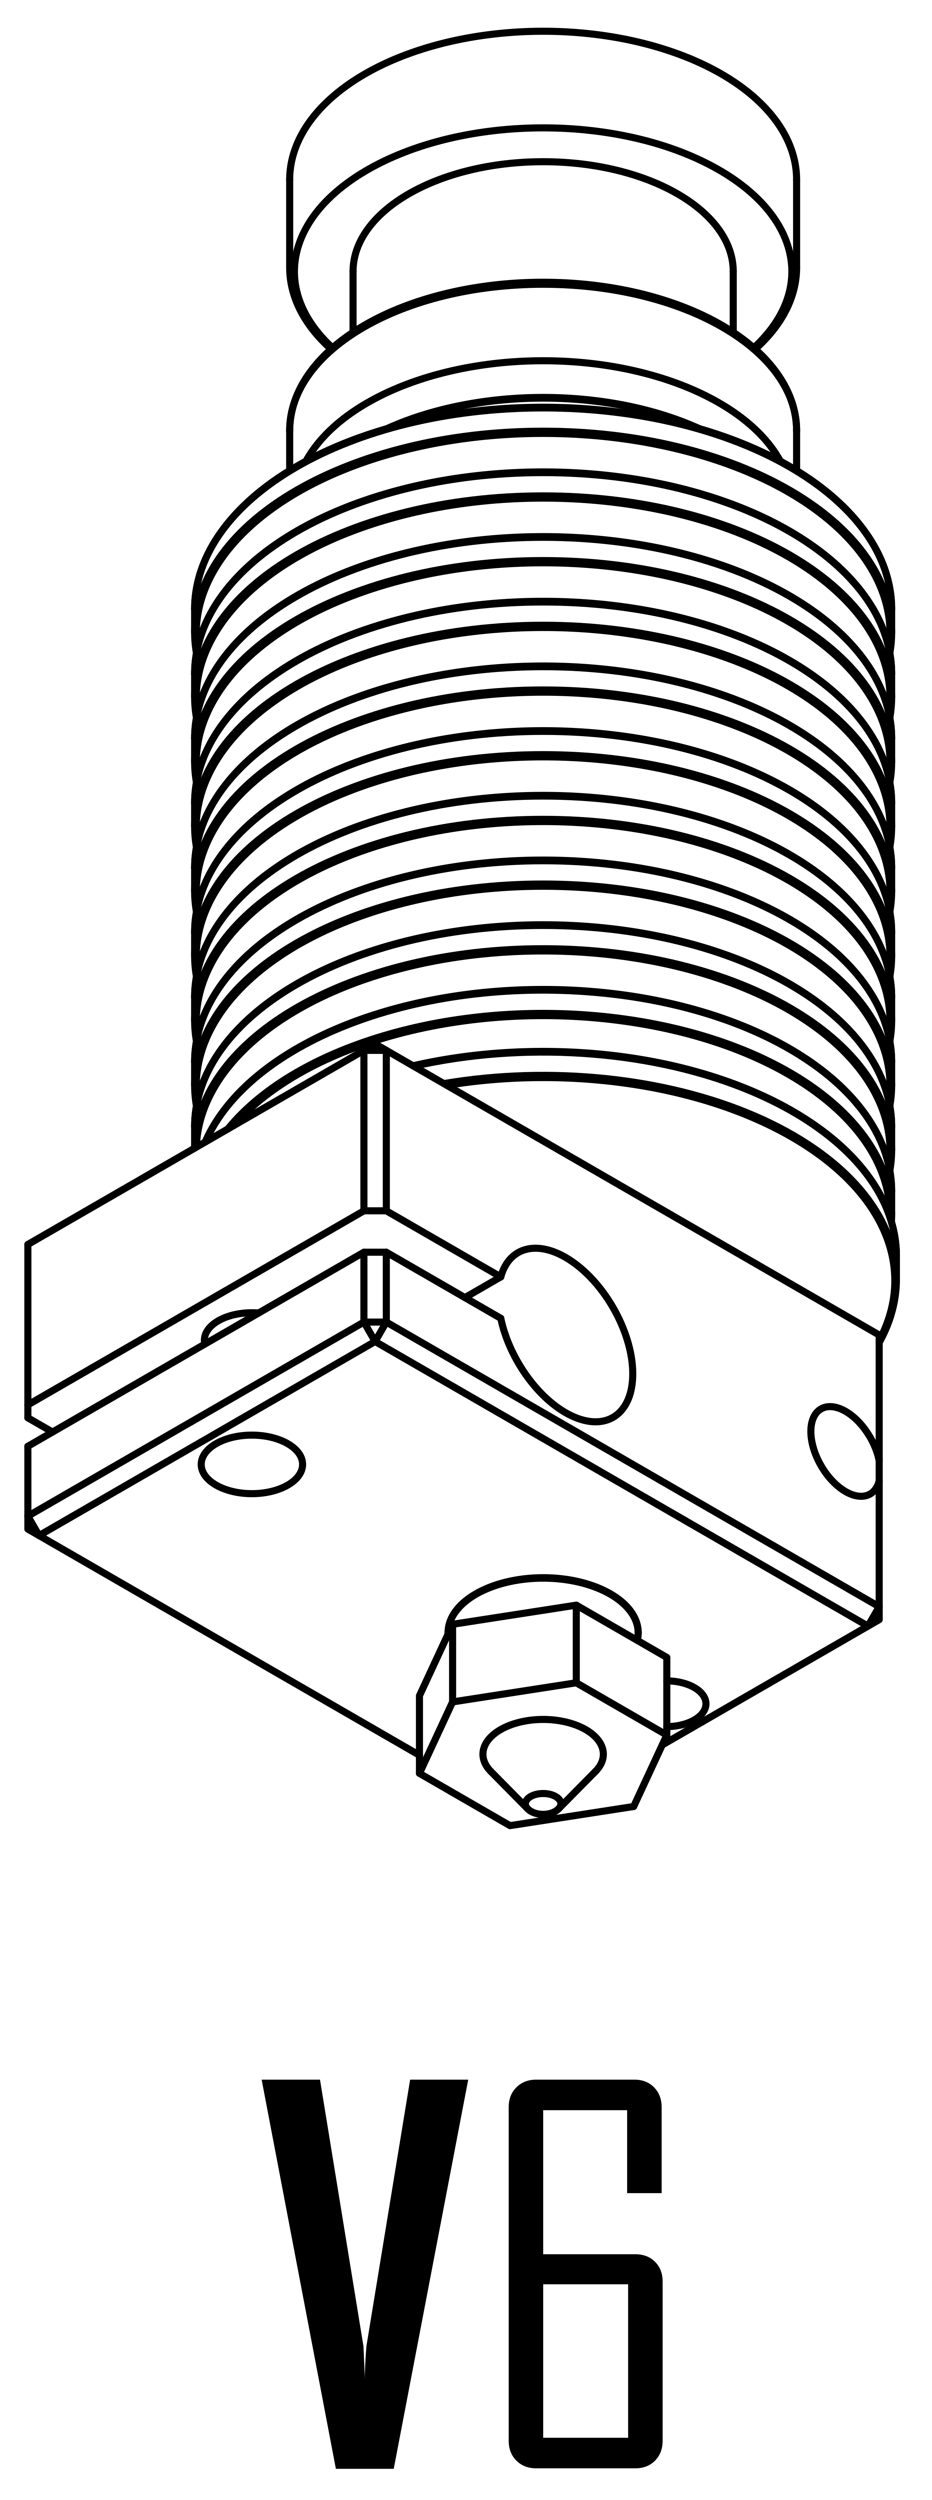 <?xml version="1.0" encoding="utf-8"?>
<!-- Generator: Adobe Illustrator 22.1.0, SVG Export Plug-In . SVG Version: 6.00 Build 0)  -->
<svg version="1.1" id="Layer_1" xmlns="http://www.w3.org/2000/svg" xmlns:xlink="http://www.w3.org/1999/xlink" x="0px" y="0px"
	 viewBox="0 0 1491.6 4000" style="enable-background:new 0 0 1491.6 4000;" xml:space="preserve">
<style type="text/css">
	.st0{fill:none;stroke:#000000;stroke-width:11.339;stroke-linecap:round;stroke-linejoin:round;stroke-miterlimit:10;}
</style>
<g>
	<path class="st0" d="M893.915,2894.032c6.799-6.888,4.081-15.599-6.455-20.684c-10.536-5.085-25.866-5.085-36.402,0
		c-10.536,5.085-13.254,13.796-6.455,20.684"/>
	<path class="st0" d="M952.981,2834.195c23.089-23.389,13.858-52.966-21.918-70.232c-35.776-17.266-87.832-17.266-123.608,0
		s-45.007,46.843-21.918,70.232"/>
	<polyline class="st0" points="724.349,2598.791 671.311,2713.069 671.311,2837.272 816.217,2920.93 1014.162,2890.31 	"/>
	<polyline class="st0" points="922.293,2568.163 724.349,2598.791 724.349,2722.986 671.311,2837.272 	"/>
	<polyline class="st0" points="922.293,2568.163 922.293,2692.366 724.349,2722.986 	"/>
	<polyline class="st0" points="1014.162,2890.31 1067.2,2776.032 1067.2,2651.829 922.293,2568.163 	"/>
	<line class="st0" x1="1067.2" y1="2776.032" x2="922.293" y2="2692.366"/>
	<path class="st0" d="M1020.004,2624.57c7.645-32.664-17.032-65.05-63.904-83.867c-46.873-18.817-108.048-20.897-158.422-5.386
		c-50.374,15.511-81.464,46-80.512,78.957"/>
	<polyline class="st0" points="952.978,2834.198 893.911,2894.037 893.613,2894.335 893.307,2894.625 892.993,2894.915 
		892.679,2895.196 892.035,2895.736 891.375,2896.259 890.707,2896.75 890.023,2897.225 889.323,2897.667 888.614,2898.094 
		887.89,2898.505 887.157,2898.891 886.417,2899.253 885.66,2899.607 884.903,2899.929 884.131,2900.243 883.35,2900.533 
		882.569,2900.807 881.772,2901.064 880.967,2901.306 880.162,2901.523 879.349,2901.732 878.528,2901.918 877.699,2902.087 
		876.87,2902.248 876.033,2902.385 875.196,2902.505 874.359,2902.61 873.505,2902.698 872.66,2902.771 871.815,2902.827 
		870.962,2902.867 870.109,2902.892 869.255,2902.9 868.402,2902.892 867.549,2902.867 866.695,2902.827 865.85,2902.771 
		864.997,2902.698 864.152,2902.61 863.315,2902.505 862.469,2902.385 861.64,2902.248 860.811,2902.087 859.982,2901.918 
		859.161,2901.732 858.348,2901.523 857.535,2901.306 856.738,2901.064 855.941,2900.807 855.153,2900.533 854.38,2900.243 
		853.607,2899.929 852.842,2899.607 852.094,2899.253 851.353,2898.891 850.621,2898.505 849.896,2898.094 849.188,2897.667 
		848.488,2897.225 847.803,2896.75 847.127,2896.259 846.475,2895.736 845.831,2895.196 845.517,2894.915 845.203,2894.625 
		844.898,2894.335 844.6,2894.037 785.533,2834.198 	"/>
	<line class="st0" x1="717.136" y1="2612.813" x2="717.136" y2="2612.064"/>
	<line class="st0" x1="1021.374" y1="2612.813" x2="1021.374" y2="2612.064"/>
	<path class="st0" d="M1407.065,2144.827c60.869-113.882,8.875-237.865-135.48-323.059s-357.904-117.927-556.441-85.293"/>
	<path class="st0" d="M1434.626,2046.94c0-102.808-83.891-199.608-226.405-261.246c-142.514-61.638-326.997-80.909-497.884-52.01"/>
	<path class="st0" d="M1434.626,2009.679c0-107.987-92.504-208.986-247.087-269.779c-154.583-60.793-351.238-73.511-525.287-33.971"
		/>
	<path class="st0" d="M1424.469,1947.813c1.854-148.888-174.101-278.913-424.772-313.891
		c-250.671-34.979-510.059,34.298-626.185,167.24"/>
	<path class="st0" d="M1427.019,1943.44c0-150.779-181.209-281.371-436.075-314.266S475.8,1669.89,364.594,1806.316"/>
	<path class="st0" d="M1427.019,1906.179c0-162.44-209.549-299.447-488.741-319.548s-540.601,82.999-609.697,240.464"/>
	<path class="st0" d="M1422.839,1866.662c15.544-116.337-79.631-228.362-248.485-292.479
		c-168.854-64.117-384.716-70.198-563.58-15.875c-178.863,54.322-292.475,160.465-296.621,277.124"/>
	<path class="st0" d="M1427.019,1839.94c0-177.264-248.139-321.195-555.166-322.019s-557.474,141.769-560.329,319.025"/>
	<path class="st0" d="M1427.019,1802.679c0-177.848-249.717-322.023-557.759-322.023S311.5,1624.83,311.5,1802.679"/>
	<path class="st0" d="M1422.839,1763.163c16.042-120.066-85.821-235.194-263.721-298.062c-177.899-62.867-401.818-62.867-579.717,0
		c-177.899,62.868-279.763,177.995-263.721,298.062"/>
	<path class="st0" d="M1427.019,1736.432c0-177.848-249.717-322.023-557.759-322.023S311.5,1558.583,311.5,1736.432"/>
	<path class="st0" d="M1427.019,1699.171c0-177.848-249.717-322.023-557.759-322.023S311.5,1521.322,311.5,1699.171"/>
	<path class="st0" d="M1422.839,1659.654c16.042-120.066-85.821-235.194-263.721-298.062c-177.899-62.867-401.818-62.867-579.717,0
		c-177.899,62.868-279.763,177.995-263.721,298.062"/>
	<path class="st0" d="M1427.019,1632.932c0-177.848-249.717-322.023-557.759-322.023S311.5,1455.083,311.5,1632.932"/>
	<path class="st0" d="M1427.019,1595.671c0-177.848-249.717-322.023-557.759-322.023S311.5,1417.822,311.5,1595.671"/>
	<path class="st0" d="M1422.839,1556.154c16.042-120.066-85.821-235.194-263.721-298.061c-177.899-62.868-401.818-62.868-579.717,0
		c-177.899,62.867-279.763,177.995-263.721,298.061"/>
	<path class="st0" d="M1427.019,1529.432c0-177.848-249.717-322.023-557.759-322.023S311.5,1351.583,311.5,1529.432"/>
	<path class="st0" d="M1427.019,1492.17c0-177.848-249.717-322.023-557.759-322.023S311.5,1314.322,311.5,1492.17"/>
	<path class="st0" d="M1422.839,1452.654c16.042-120.066-85.821-235.194-263.721-298.061c-177.899-62.867-401.818-62.867-579.717,0
		c-177.899,62.868-279.763,177.995-263.721,298.061"/>
	<path class="st0" d="M1427.019,1425.931c0-177.848-249.717-322.023-557.759-322.023S311.5,1248.083,311.5,1425.931"/>
	<path class="st0" d="M1427.019,1388.671c0-177.849-249.717-322.023-557.759-322.023S311.5,1210.822,311.5,1388.671"/>
	<path class="st0" d="M1422.839,1349.154c16.042-120.066-85.821-235.194-263.721-298.061c-177.899-62.868-401.818-62.868-579.717,0
		c-177.899,62.867-279.763,177.995-263.721,298.061"/>
	<path class="st0" d="M1427.019,1322.423c0-177.849-249.717-322.023-557.759-322.023S311.5,1144.575,311.5,1322.423"/>
	<path class="st0" d="M1427.019,1285.162c0-177.848-249.717-322.023-557.759-322.023S311.5,1107.314,311.5,1285.162"/>
	<path class="st0" d="M1422.839,1245.646c16.042-120.066-85.821-235.194-263.721-298.061c-177.899-62.868-401.818-62.868-579.717,0
		c-177.899,62.868-279.763,177.995-263.721,298.061"/>
	<path class="st0" d="M1427.019,1218.923c0-177.848-249.717-322.023-557.759-322.023S311.5,1041.075,311.5,1218.923"/>
	<path class="st0" d="M1427.019,1181.662c0-177.848-249.717-322.023-557.759-322.023S311.5,1003.814,311.5,1181.662"/>
	<path class="st0" d="M1422.839,1142.146c16.042-120.066-85.821-235.194-263.721-298.062c-177.899-62.867-401.818-62.867-579.717,0
		c-177.899,62.868-279.763,177.995-263.721,298.062"/>
	<path class="st0" d="M1427.019,1115.423c0-177.849-249.717-322.023-557.759-322.023S311.5,937.575,311.5,1115.423"/>
	<path class="st0" d="M1427.019,1078.162c0-177.849-249.717-322.023-557.759-322.023S311.5,900.314,311.5,1078.162"/>
	<path class="st0" d="M1422.839,1038.646c16.042-120.066-85.821-235.194-263.721-298.061c-177.899-62.868-401.818-62.868-579.717,0
		C401.502,803.452,299.638,918.58,315.68,1038.646"/>
	<path class="st0" d="M1427.019,1011.923c0-177.849-249.717-322.023-557.759-322.023S311.5,834.075,311.5,1011.923"/>
	<path class="st0" d="M1427.019,974.662c0-177.848-249.717-322.023-557.759-322.023S311.5,796.814,311.5,974.662"/>
	<path class="st0" d="M1113.36,684.109c-144.519-62.867-343.683-62.867-488.201,0"/>
	<path class="st0" d="M1248.846,737.832c-52.264-95.632-205.898-160.657-379.586-160.657S541.937,642.2,489.673,737.832"/>
	<path class="st0" d="M1274.9,688.995c0-129.342-181.612-234.195-405.641-234.195S463.619,559.652,463.619,688.995"/>
	<path class="st0" d="M1206.354,556.584c104.695-96.27,71.752-222.268-77.495-296.406c-149.248-74.138-369.952-74.138-519.199,0
		c-149.247,74.138-182.189,200.136-77.495,296.406"/>
	<path class="st0" d="M1173.493,434.382c0-97.01-136.21-175.652-304.234-175.652s-304.234,78.642-304.234,175.652"/>
	<polyline class="st0" points="1434.617,2009.683 1434.617,2046.944 1434.617,2048.553 1434.594,2050.164 1434.561,2051.765 
		1434.513,2053.375 1434.448,2054.977 1434.376,2056.587 1434.287,2058.197 1434.183,2059.799 1434.07,2061.408 1433.933,2063.01 
		1433.796,2064.612 1433.635,2066.222 1433.466,2067.824 1433.281,2069.426 1433.088,2071.028 1432.871,2072.63 1432.645,2074.231 
		1432.412,2075.833 1432.162,2077.435 1431.897,2079.029 1431.615,2080.631 1431.325,2082.233 1431.02,2083.826 1430.697,2085.42 
		1430.367,2087.014 1430.021,2088.608 1429.659,2090.201 1429.289,2091.795 1428.902,2093.381 1428.508,2094.975 1428.089,2096.561 
		1427.663,2098.146 1427.228,2099.732 1426.777,2101.318 1426.31,2102.904 1425.828,2104.481 1425.337,2106.067 1424.829,2107.645 
		1424.314,2109.222 1423.783,2110.792 1423.236,2112.37 1422.68,2113.939 1422.109,2115.509 1421.521,2117.079 1420.925,2118.648 
		1420.313,2120.21 1419.686,2121.78 1419.05,2123.341 1418.398,2124.895 1417.73,2126.456 1417.053,2128.01 1416.37,2129.563 
		1415.661,2131.117 1414.945,2132.662 1414.22,2134.216 1413.472,2135.753 1412.723,2137.299 1411.95,2138.844 1411.169,2140.382 
		1410.373,2141.911 1409.568,2143.449 1408.746,2144.978 1407.917,2146.508 1407.064,2148.037 	"/>
	<polyline class="st0" points="660.975,1705.204 664.976,1704.294 668.985,1703.409 673.009,1702.531 677.042,1701.678 
		681.091,1700.841 685.148,1700.028 689.213,1699.223 693.294,1698.442 697.383,1697.677 701.48,1696.929 705.585,1696.204 
		709.699,1695.496 713.828,1694.804 717.965,1694.128 722.103,1693.468 726.256,1692.832 730.418,1692.212 734.588,1691.616 
		738.765,1691.036 742.943,1690.465 747.137,1689.926 751.339,1689.395 755.54,1688.887 759.75,1688.396 763.968,1687.929 
		768.194,1687.471 772.42,1687.036 776.654,1686.625 780.896,1686.223 785.146,1685.845 789.396,1685.49 793.647,1685.144 
		797.905,1684.822 802.171,1684.516 806.437,1684.235 810.712,1683.969 814.986,1683.72 819.26,1683.486 823.542,1683.277 
		827.825,1683.084 832.107,1682.915 836.397,1682.754 840.688,1682.625 844.978,1682.504 849.268,1682.408 853.559,1682.327 
		857.857,1682.271 862.148,1682.222 866.446,1682.206 870.744,1682.198 875.035,1682.214 879.333,1682.255 883.624,1682.303 
		887.922,1682.375 892.212,1682.472 896.503,1682.577 900.793,1682.705 905.083,1682.858 909.366,1683.027 913.648,1683.212 
		917.93,1683.414 922.213,1683.639 926.487,1683.881 930.761,1684.146 935.027,1684.428 939.294,1684.726 943.552,1685.04 
		947.81,1685.378 952.06,1685.732 956.302,1686.11 960.544,1686.497 964.786,1686.907 969.012,1687.342 973.238,1687.785 
		977.456,1688.251 981.674,1688.734 985.876,1689.242 990.078,1689.765 994.271,1690.304 998.457,1690.859 1002.635,1691.439 
		1006.805,1692.035 1010.974,1692.646 1015.128,1693.274 1019.273,1693.926 1023.411,1694.594 1027.54,1695.279 1031.661,1695.987 
		1035.766,1696.711 1039.872,1697.452 1043.961,1698.209 1048.042,1698.981 1052.115,1699.778 1056.172,1700.591 1060.221,1701.42 
		1064.262,1702.266 1068.286,1703.135 1072.303,1704.02 1076.304,1704.922 1080.296,1705.84 1084.272,1706.781 1088.241,1707.731 
		1092.193,1708.705 1096.137,1709.695 1100.066,1710.701 1103.978,1711.724 1107.882,1712.762 1111.77,1713.825 1115.641,1714.895 
		1119.497,1715.99 1123.345,1717.101 1127.176,1718.228 1130.992,1719.371 1134.791,1720.53 1138.574,1721.705 1142.349,1722.896 
		1146.1,1724.104 1149.844,1725.335 1153.562,1726.575 1157.265,1727.831 1160.96,1729.111 1164.63,1730.398 1168.285,1731.702 
		1171.923,1733.031 1175.546,1734.367 1179.152,1735.719 1182.734,1737.088 1186.3,1738.48 1189.849,1739.881 1193.383,1741.297 
		1196.893,1742.73 1200.386,1744.179 1203.864,1745.644 1207.317,1747.117 1210.754,1748.614 1214.167,1750.128 1217.564,1751.649 
		1220.936,1753.187 1224.293,1754.74 1227.625,1756.31 1230.942,1757.895 1234.234,1759.497 1237.502,1761.107 1240.754,1762.741 
		1243.982,1764.383 1247.194,1766.042 1250.373,1767.708 1253.537,1769.39 1256.684,1771.089 1259.799,1772.803 1262.898,1774.534 
		1265.973,1776.272 1269.024,1778.027 1272.051,1779.79 1275.053,1781.569 1278.039,1783.364 1280.993,1785.167 1283.932,1786.986 
		1286.837,1788.821 1289.727,1790.665 1292.585,1792.524 1295.426,1794.392 1298.244,1796.275 1301.029,1798.175 1303.797,1800.083 
		1306.534,1801.998 1309.247,1803.93 1311.936,1805.878 1314.6,1807.834 1317.24,1809.798 1319.848,1811.779 1322.44,1813.767 
		1325,1815.771 1327.527,1817.783 1330.039,1819.812 1332.518,1821.848 1334.973,1823.893 1337.396,1825.954 1339.795,1828.022 
		1342.169,1830.099 1344.512,1832.192 1346.83,1834.293 1349.116,1836.402 1351.378,1838.527 1353.616,1840.652 1355.821,1842.793 
		1357.995,1844.95 1360.144,1847.108 1362.269,1849.281 1364.362,1851.462 1366.422,1853.652 1368.459,1855.849 1370.463,1858.055 
		1372.443,1860.277 1374.391,1862.498 1376.307,1864.736 1378.199,1866.974 1380.058,1869.228 1381.894,1871.489 1383.697,1873.751 
		1385.468,1876.029 1387.206,1878.316 1388.921,1880.609 1390.603,1882.904 1392.253,1885.214 1393.879,1887.524 1395.473,1889.85 
		1397.035,1892.177 1398.564,1894.511 1400.061,1896.853 1401.534,1899.204 1402.975,1901.562 1404.384,1903.921 1405.76,1906.295 
		1407.104,1908.67 1408.416,1911.053 1409.704,1913.435 1410.952,1915.826 1412.176,1918.225 1413.359,1920.631 1414.518,1923.046 
		1415.645,1925.461 1416.74,1927.876 1417.794,1930.307 1418.824,1932.738 1419.823,1935.169 1420.788,1937.608 1421.722,1940.055 
		1422.624,1942.502 1423.485,1944.957 1424.322,1947.412 1425.127,1949.875 1425.9,1952.338 1426.64,1954.809 1427.341,1957.281 
		1428.017,1959.752 1428.661,1962.231 1429.265,1964.71 1429.844,1967.198 1430.391,1969.677 1430.899,1972.164 1431.374,1974.66 
		1431.824,1977.155 1432.235,1979.642 1432.613,1982.145 1432.967,1984.641 1433.281,1987.144 1433.563,1989.64 1433.805,1992.143 
		1434.022,1994.646 1434.207,1997.15 1434.352,1999.661 1434.473,2002.165 1434.553,2004.668 1434.601,2007.179 1434.617,2009.683 	
		"/>
	<polyline class="st0" points="1427.011,1906.183 1427.011,1943.444 1427.011,1944.876 1426.995,1946.301 1426.962,1947.734 
		1426.93,1949.167 1426.882,1950.592 1426.818,1952.024 1426.745,1953.449 1426.665,1954.882 	"/>
	<polyline class="st0" points="328.371,1827.225 329.949,1823.676 331.599,1820.134 333.314,1816.6 335.101,1813.083 
		336.96,1809.581 338.884,1806.088 340.872,1802.602 342.933,1799.141 345.058,1795.688 347.255,1792.251 349.517,1788.829 
		351.844,1785.425 354.234,1782.036 356.697,1778.663 359.225,1775.306 361.809,1771.974 364.465,1768.649 367.186,1765.349 
		369.971,1762.065 372.821,1758.797 375.726,1755.553 378.697,1752.325 381.731,1749.113 384.83,1745.926 387.994,1742.762 
		391.214,1739.623 394.49,1736.5 397.83,1733.393 401.235,1730.318 404.696,1727.259 408.214,1724.233 411.788,1721.222 
		415.426,1718.236 419.121,1715.273 422.88,1712.343 426.688,1709.43 430.551,1706.548 434.479,1703.69 438.456,1700.857 
		442.489,1698.048 446.578,1695.271 450.715,1692.518 454.917,1689.789 459.159,1687.092 463.458,1684.428 467.812,1681.788 
		472.215,1679.172 476.667,1676.588 481.166,1674.036 485.722,1671.517 490.319,1669.021 494.963,1666.558 499.664,1664.127 
		504.405,1661.72 509.195,1659.354 514.024,1657.011 518.902,1654.701 523.829,1652.431 528.795,1650.185 533.81,1647.98 
		538.865,1645.799 543.96,1643.657 549.096,1641.548 554.28,1639.472 559.496,1637.427 564.752,1635.423 570.057,1633.451 
		575.393,1631.511 580.762,1629.611 586.172,1627.744 591.621,1625.908 597.103,1624.113 602.617,1622.359 608.163,1620.636 
		613.749,1618.946 619.368,1617.295 625.01,1615.677 630.693,1614.1 636.4,1612.562 642.14,1611.057 647.903,1609.592 
		653.699,1608.167 659.518,1606.775 665.37,1605.422 671.238,1604.11 677.139,1602.839 683.063,1601.599 689.012,1600.4 
		694.984,1599.24 700.981,1598.122 706.994,1597.043 713.031,1596.005 719.084,1595.006 725.162,1594.041 731.255,1593.123 
		737.365,1592.237 743.49,1591.4 749.632,1590.603 755.79,1589.839 761.964,1589.122 768.154,1588.438 774.352,1587.802 
		780.566,1587.198 786.788,1586.643 793.019,1586.128 799.265,1585.645 805.52,1585.21 811.774,1584.816 818.045,1584.462 
		824.315,1584.148 830.594,1583.866 836.88,1583.641 843.167,1583.447 849.462,1583.295 855.756,1583.182 862.051,1583.117 
		868.354,1583.093 874.648,1583.101 880.943,1583.158 887.238,1583.254 893.533,1583.391 899.819,1583.576 906.106,1583.794 
		912.392,1584.059 918.663,1584.357 924.933,1584.703 931.196,1585.089 937.45,1585.516 943.697,1585.983 949.935,1586.49 
		956.157,1587.037 962.371,1587.625 968.578,1588.253 974.768,1588.921 980.942,1589.629 987.107,1590.378 993.257,1591.167 
		999.383,1591.996 1005.501,1592.865 1011.602,1593.775 1017.679,1594.725 1023.741,1595.715 1029.786,1596.745 1035.807,1597.808 
		1041.804,1598.918 1047.784,1600.062 1053.741,1601.253 1059.673,1602.476 1065.582,1603.74 1071.458,1605.036 1077.318,1606.38 
		1083.146,1607.757 1088.949,1609.173 1094.721,1610.63 1100.468,1612.128 1106.183,1613.657 1111.874,1615.219 1117.525,1616.828 
		1123.151,1618.471 1128.738,1620.145 1134.3,1621.859 1139.822,1623.606 1145.32,1625.393 1150.769,1627.22 1156.195,1629.072 
		1161.58,1630.963 1166.925,1632.895 1172.229,1634.859 1177.502,1636.856 1182.734,1638.884 1187.926,1640.953 1193.077,1643.046 
		1198.189,1645.179 1203.252,1647.344 1208.275,1649.55 1213.257,1651.779 1218.2,1654.041 1223.094,1656.343 1227.939,1658.67 
		1232.737,1661.036 1237.494,1663.427 1242.203,1665.85 1246.864,1668.305 1251.476,1670.792 1256.04,1673.312 1260.556,1675.855 
		1265.023,1678.431 1269.434,1681.031 1273.805,1683.663 1278.112,1686.328 1282.378,1689.016 1286.588,1691.729 1290.741,1694.474 
		1294.847,1697.251 1298.896,1700.044 1302.888,1702.869 1306.824,1705.727 1310.712,1708.601 1314.536,1711.506 1318.311,1714.428 
		1322.022,1717.382 1325.676,1720.361 1329.274,1723.363 1332.816,1726.39 1336.293,1729.432 1339.714,1732.507 1343.071,1735.599 
		1346.371,1738.722 1349.607,1741.853 1352.779,1745.016 1355.894,1748.196 1358.944,1751.4 1361.939,1754.619 1364.861,1757.863 
		1367.726,1761.123 1370.528,1764.399 1373.264,1767.7 1375.937,1771.016 1378.545,1774.349 1381.089,1777.705 1383.568,1781.07 
		1385.983,1784.459 1388.325,1787.855 1390.603,1791.269 1392.825,1794.706 1394.966,1798.151 1397.051,1801.612 1399.063,1805.089 
		1401.003,1808.575 1402.878,1812.076 1404.69,1815.586 1406.428,1819.12 1408.095,1822.653 1409.696,1826.203 1411.226,1829.761 
		1412.683,1833.335 1414.075,1836.917 1415.395,1840.507 1416.643,1844.105 1417.818,1847.711 1418.929,1851.326 1419.967,1854.956 
		1420.933,1858.578 1421.835,1862.217 1422.656,1865.863 1423.413,1869.509 1424.097,1873.164 1424.709,1876.818 1425.248,1880.481 
		1425.715,1884.143 1426.109,1887.814 1426.439,1891.484 1426.689,1895.155 1426.866,1898.834 1426.979,1902.504 1427.011,1906.183 
			"/>
	<polyline class="st0" points="1427.011,1839.944 1427.003,1842.012 1426.971,1844.089 1426.914,1846.166 1426.834,1848.234 
		1426.729,1850.311 1426.6,1852.38 1426.455,1854.457 1426.278,1856.526 1426.085,1858.594 1425.868,1860.663 1425.626,1862.732 
		1425.369,1864.8 1425.079,1866.869 1424.773,1868.938 1424.435,1870.999 1424.081,1873.059 	"/>
	<line class="st0" x1="311.492" y1="1836.965" x2="311.492" y2="1802.683"/>
	<line class="st0" x1="1427.011" y1="1839.944" x2="1427.011" y2="1802.683"/>
	<polyline class="st0" points="311.492,1802.683 311.54,1798.69 311.669,1794.706 311.878,1790.721 312.176,1786.737 
		312.562,1782.76 313.029,1778.776 313.577,1774.807 314.212,1770.839 314.937,1766.871 315.742,1762.918 316.627,1758.966 
		317.601,1755.014 318.656,1751.078 319.791,1747.149 321.014,1743.229 322.318,1739.317 323.703,1735.421 325.168,1731.533 
		326.721,1727.654 328.347,1723.782 330.062,1719.926 331.857,1716.086 333.74,1712.263 335.696,1708.448 337.733,1704.648 
		339.85,1700.865 342.055,1697.098 344.333,1693.355 346.692,1689.62 349.131,1685.909 351.642,1682.206 354.242,1678.536 
		356.915,1674.873 359.66,1671.235 362.485,1667.621 365.391,1664.023 368.361,1660.449 371.412,1656.891 374.543,1653.357 
		377.739,1649.855 381.015,1646.37 384.363,1642.909 387.784,1639.472 391.27,1636.059 394.836,1632.67 398.466,1629.313 
		402.177,1625.981 405.944,1622.672 409.792,1619.388 413.704,1616.136 417.688,1612.917 421.737,1609.721 425.85,1606.557 
		430.036,1603.426 434.286,1600.319 438.601,1597.244 442.988,1594.21 447.431,1591.199 451.939,1588.221 456.503,1585.275 
		461.139,1582.361 465.832,1579.479 470.581,1576.63 475.395,1573.82 480.265,1571.043 485.191,1568.298 490.182,1565.594 
		495.221,1562.921 500.324,1560.281 505.476,1557.681 510.684,1555.121 515.94,1552.594 521.261,1550.106 526.622,1547.66 
		532.039,1545.245 537.513,1542.878 543.026,1540.544 548.597,1538.25 554.215,1535.996 559.874,1533.782 565.589,1531.609 
		571.345,1529.476 577.14,1527.383 582.984,1525.338 588.876,1523.326 594.801,1521.362 600.773,1519.438 606.778,1517.554 
		612.831,1515.719 618.917,1513.924 625.043,1512.169 631.2,1510.463 637.398,1508.797 643.629,1507.171 649.899,1505.593 
		656.194,1504.064 662.521,1502.574 668.888,1501.134 675.271,1499.733 681.695,1498.381 688.142,1497.069 694.614,1495.813 
		701.118,1494.597 707.646,1493.43 714.198,1492.303 720.767,1491.233 727.367,1490.202 733.984,1489.22 740.625,1488.287 
		747.282,1487.401 753.955,1486.564 760.652,1485.767 767.357,1485.026 774.078,1484.326 780.824,1483.674 787.569,1483.071 
		794.339,1482.515 801.109,1482.008 807.894,1481.549 814.688,1481.139 821.49,1480.776 828.3,1480.463 835.117,1480.197 
		841.943,1479.98 848.761,1479.811 855.595,1479.682 862.421,1479.609 869.255,1479.585 876.089,1479.609 882.915,1479.682 
		889.741,1479.802 896.567,1479.972 903.393,1480.189 910.203,1480.463 917.013,1480.776 923.823,1481.139 930.616,1481.549 
		937.402,1482.008 944.172,1482.515 950.933,1483.071 957.687,1483.674 964.424,1484.326 971.153,1485.026 977.859,1485.767 
		984.556,1486.564 991.229,1487.401 997.886,1488.295 1004.527,1489.228 1011.143,1490.202 1017.736,1491.233 1024.312,1492.311 
		1030.864,1493.43 1037.392,1494.597 1043.896,1495.813 1050.368,1497.069 1056.816,1498.381 1063.239,1499.725 1069.63,1501.125 
		1075.99,1502.566 1082.317,1504.056 1088.619,1505.593 1094.882,1507.171 1101.112,1508.789 1107.31,1510.455 1113.468,1512.169 
		1119.594,1513.924 1125.679,1515.719 1131.724,1517.554 1137.737,1519.438 1143.702,1521.362 1149.634,1523.334 1155.518,1525.338 
		1161.362,1527.391 1167.166,1529.476 1172.921,1531.609 1178.628,1533.782 1184.295,1535.996 1189.914,1538.25 1195.476,1540.544 
		1200.998,1542.878 1206.471,1545.245 1211.889,1547.66 1217.258,1550.106 1222.57,1552.594 1227.835,1555.121 1233.043,1557.681 
		1238.194,1560.281 1243.29,1562.921 1248.337,1565.594 1253.319,1568.298 1258.246,1571.043 1263.116,1573.82 1267.929,1576.63 
		1272.678,1579.479 1277.371,1582.361 1282,1585.275 1286.572,1588.221 1291.079,1591.199 1295.523,1594.21 1299.902,1597.252 
		1304.216,1600.327 1308.466,1603.426 1312.652,1606.557 1316.765,1609.721 1320.822,1612.917 1324.807,1616.136 1328.719,1619.388 
		1332.566,1622.672 1336.342,1625.973 1340.044,1629.305 1343.683,1632.67 1347.24,1636.059 1350.734,1639.464 1354.155,1642.901 
		1357.496,1646.362 1360.772,1649.847 1363.967,1653.357 1367.099,1656.891 1370.149,1660.449 1373.12,1664.023 1376.017,1667.621 
		1378.843,1671.235 1381.596,1674.873 1384.26,1678.536 1386.86,1682.214 1389.371,1685.909 1391.81,1689.62 1394.169,1693.355 
		1396.455,1697.106 1398.653,1700.873 1400.77,1704.648 1402.814,1708.448 1404.778,1712.263 1406.654,1716.086 1408.449,1719.926 
		1410.163,1723.782 1411.797,1727.646 1413.351,1731.525 1414.816,1735.413 1416.2,1739.317 1417.504,1743.229 1418.728,1747.149 
		1419.863,1751.078 1420.917,1755.014 1421.891,1758.958 1422.777,1762.91 1423.582,1766.871 1424.298,1770.839 1424.934,1774.807 
		1425.481,1778.776 1425.948,1782.752 1426.335,1786.737 1426.632,1790.721 1426.842,1794.706 1426.971,1798.69 1427.011,1802.683 	
		"/>
	<polyline class="st0" points="1427.011,1736.436 1427.003,1738.512 1426.971,1740.589 1426.914,1742.658 1426.834,1744.735 
		1426.729,1746.803 1426.6,1748.88 1426.455,1750.949 1426.278,1753.025 1426.085,1755.094 1425.868,1757.163 1425.626,1759.232 
		1425.369,1761.3 1425.079,1763.369 1424.773,1765.43 1424.435,1767.498 1424.081,1769.559 	"/>
	<polyline class="st0" points="314.43,1769.559 314.068,1767.498 313.737,1765.43 313.432,1763.369 313.142,1761.3 
		312.884,1759.232 312.643,1757.163 312.425,1755.094 312.232,1753.025 312.055,1750.949 311.91,1748.88 311.782,1746.803 
		311.677,1744.735 311.596,1742.658 311.54,1740.589 311.508,1738.512 311.492,1736.436 311.492,1699.175 	"/>
	<line class="st0" x1="1427.011" y1="1736.436" x2="1427.011" y2="1699.175"/>
	<polyline class="st0" points="311.492,1699.175 311.54,1695.19 311.669,1691.206 311.878,1687.221 312.176,1683.237 
		312.562,1679.252 313.029,1675.276 313.577,1671.307 314.212,1667.331 314.937,1663.371 315.742,1659.41 316.627,1655.458 
		317.601,1651.514 318.656,1647.578 319.791,1643.649 321.014,1639.729 322.318,1635.817 323.703,1631.921 325.168,1628.025 
		326.721,1624.146 328.347,1620.282 330.062,1616.426 331.857,1612.587 333.74,1608.755 335.696,1604.948 337.733,1601.148 
		339.85,1597.365 342.055,1593.598 344.333,1589.847 346.692,1586.12 349.131,1582.401 351.642,1578.706 354.242,1575.028 
		356.915,1571.373 359.66,1567.735 362.485,1564.113 365.391,1560.522 368.361,1556.94 371.412,1553.391 374.543,1549.857 
		377.739,1546.347 381.015,1542.862 384.363,1539.401 387.784,1535.964 391.27,1532.559 394.836,1529.17 398.466,1525.805 
		402.177,1522.473 405.944,1519.164 409.792,1515.888 413.704,1512.636 417.688,1509.417 421.737,1506.221 425.85,1503.057 
		430.036,1499.926 434.286,1496.819 438.601,1493.744 442.988,1490.701 447.431,1487.691 451.939,1484.713 456.503,1481.767 
		461.139,1478.861 465.832,1475.979 470.581,1473.129 475.395,1470.32 480.265,1467.543 485.191,1464.798 490.182,1462.094 
		495.221,1459.421 500.324,1456.781 505.476,1454.181 510.684,1451.621 515.94,1449.094 521.261,1446.606 526.622,1444.159 
		532.039,1441.745 537.513,1439.37 543.026,1437.036 548.597,1434.741 554.215,1432.488 559.874,1430.282 565.589,1428.109 
		571.345,1425.976 577.14,1423.883 582.984,1421.83 588.876,1419.826 594.801,1417.862 600.773,1415.938 606.778,1414.054 
		612.831,1412.219 618.917,1410.416 625.043,1408.669 631.2,1406.955 637.398,1405.289 643.629,1403.671 649.899,1402.093 
		656.194,1400.563 662.521,1399.074 668.888,1397.625 675.271,1396.233 681.695,1394.881 688.142,1393.568 694.614,1392.305 
		701.118,1391.097 707.646,1389.922 714.198,1388.803 720.767,1387.725 727.367,1386.702 733.984,1385.72 740.625,1384.787 
		747.282,1383.901 753.955,1383.056 760.652,1382.267 767.357,1381.519 774.078,1380.826 780.824,1380.174 787.569,1379.571 
		794.339,1379.015 801.109,1378.508 807.894,1378.049 814.688,1377.639 821.49,1377.276 828.3,1376.963 835.117,1376.697 
		841.943,1376.472 848.761,1376.302 855.595,1376.182 862.421,1376.109 869.255,1376.085 876.089,1376.109 882.915,1376.182 
		889.741,1376.302 896.567,1376.472 903.393,1376.689 910.203,1376.954 917.013,1377.268 923.823,1377.639 930.616,1378.049 
		937.402,1378.508 944.172,1379.015 950.933,1379.571 957.687,1380.174 964.424,1380.826 971.153,1381.519 977.859,1382.267 
		984.556,1383.064 991.229,1383.901 997.886,1384.787 1004.527,1385.72 1011.143,1386.702 1017.736,1387.733 1024.312,1388.803 
		1030.864,1389.93 1037.392,1391.097 1043.896,1392.305 1050.368,1393.568 1056.816,1394.873 1063.239,1396.225 1069.63,1397.625 
		1075.99,1399.066 1082.317,1400.555 1088.619,1402.093 1094.882,1403.671 1101.112,1405.289 1107.31,1406.955 1113.468,1408.669 
		1119.594,1410.416 1125.679,1412.219 1131.724,1414.054 1137.737,1415.938 1143.702,1417.862 1149.634,1419.826 1155.518,1421.838 
		1161.362,1423.883 1167.166,1425.976 1172.921,1428.109 1178.628,1430.282 1184.295,1432.496 1189.914,1434.75 1195.476,1437.044 
		1200.998,1439.37 1206.471,1441.745 1211.889,1444.151 1217.258,1446.606 1222.57,1449.094 1227.835,1451.613 1233.043,1454.181 
		1238.194,1456.781 1243.29,1459.413 1248.337,1462.086 1253.319,1464.798 1258.246,1467.543 1263.116,1470.32 1267.929,1473.129 
		1272.678,1475.979 1277.371,1478.861 1282,1481.775 1286.572,1484.721 1291.079,1487.699 1295.523,1490.709 1299.902,1493.752 
		1304.216,1496.819 1308.466,1499.926 1312.652,1503.057 1316.765,1506.221 1320.822,1509.417 1324.807,1512.636 1328.719,1515.888 
		1332.566,1519.164 1336.342,1522.473 1340.044,1525.805 1343.683,1529.17 1347.24,1532.551 1350.734,1535.964 1354.155,1539.401 
		1357.496,1542.862 1360.772,1546.347 1363.967,1549.857 1367.099,1553.391 1370.149,1556.94 1373.12,1560.522 1376.017,1564.121 
		1378.843,1567.735 1381.596,1571.373 1384.26,1575.036 1386.86,1578.706 1389.371,1582.409 1391.81,1586.12 1394.169,1589.855 
		1396.455,1593.598 1398.653,1597.365 1400.77,1601.148 1402.814,1604.948 1404.778,1608.755 1406.654,1612.587 1408.449,1616.426 
		1410.163,1620.282 1411.797,1624.146 1413.351,1628.025 1414.816,1631.913 1416.2,1635.817 1417.504,1639.729 1418.728,1643.649 
		1419.863,1647.578 1420.917,1651.514 1421.891,1655.458 1422.777,1659.41 1423.582,1663.371 1424.298,1667.331 1424.934,1671.299 
		1425.481,1675.276 1425.948,1679.252 1426.335,1683.237 1426.632,1687.221 1426.842,1691.206 1426.971,1695.19 1427.011,1699.175 	
		"/>
	<polyline class="st0" points="1427.011,1632.936 1427.003,1635.012 1426.971,1637.081 1426.914,1639.158 1426.834,1641.234 
		1426.729,1643.303 1426.6,1645.38 1426.455,1647.449 1426.278,1649.517 1426.085,1651.594 1425.868,1653.663 1425.626,1655.732 
		1425.369,1657.8 1425.079,1659.861 1424.773,1661.93 1424.435,1663.998 1424.081,1666.059 	"/>
	<polyline class="st0" points="314.43,1666.059 314.068,1663.998 313.737,1661.93 313.432,1659.861 313.142,1657.8 
		312.884,1655.732 312.643,1653.663 312.425,1651.594 312.232,1649.517 312.055,1647.449 311.91,1645.38 311.782,1643.303 
		311.677,1641.234 311.596,1639.158 311.54,1637.081 311.508,1635.012 311.492,1632.936 311.492,1595.675 	"/>
	<line class="st0" x1="1427.011" y1="1632.936" x2="1427.011" y2="1595.675"/>
	<polyline class="st0" points="311.492,1595.675 311.54,1591.69 311.669,1587.706 311.878,1583.713 312.176,1579.737 
		312.562,1575.752 313.029,1571.776 313.577,1567.799 314.212,1563.831 314.937,1559.87 315.742,1555.91 316.627,1551.958 
		317.601,1548.014 318.656,1544.077 319.791,1540.149 321.014,1536.229 322.318,1532.317 323.703,1528.413 325.168,1524.525 
		326.721,1520.646 328.347,1516.782 330.062,1512.926 331.857,1509.086 333.74,1505.255 335.696,1501.448 337.733,1497.648 
		339.85,1493.865 342.055,1490.098 344.333,1486.347 346.692,1482.612 349.131,1478.901 351.642,1475.206 354.242,1471.528 
		356.915,1467.873 359.66,1464.235 362.485,1460.613 365.391,1457.015 368.361,1453.441 371.412,1449.891 374.543,1446.357 
		377.739,1442.847 381.015,1439.362 384.363,1435.901 387.784,1432.464 391.27,1429.051 394.836,1425.67 398.466,1422.305 
		402.177,1418.973 405.944,1415.664 409.792,1412.388 413.704,1409.136 417.688,1405.908 421.737,1402.721 425.85,1399.557 
		430.036,1396.418 434.286,1393.319 438.601,1390.244 442.988,1387.201 447.431,1384.191 451.939,1381.213 456.503,1378.266 
		461.139,1375.353 465.832,1372.479 470.581,1369.63 475.395,1366.82 480.265,1364.035 485.191,1361.298 490.182,1358.586 
		495.221,1355.913 500.324,1353.281 505.476,1350.681 510.684,1348.121 515.94,1345.594 521.261,1343.106 526.622,1340.651 
		532.039,1338.245 537.513,1335.87 543.026,1333.536 548.597,1331.242 554.215,1328.988 559.874,1326.774 565.589,1324.601 
		571.345,1322.468 577.14,1320.383 582.984,1318.33 588.876,1316.326 594.801,1314.354 600.773,1312.43 606.778,1310.554 
		612.831,1308.711 618.917,1306.916 625.043,1305.161 631.2,1303.455 637.398,1301.789 643.629,1300.171 649.899,1298.593 
		656.194,1297.055 662.521,1295.566 668.888,1294.125 675.271,1292.725 681.695,1291.373 688.142,1290.069 694.614,1288.805 
		701.118,1287.589 707.646,1286.422 714.198,1285.303 720.767,1284.225 727.367,1283.194 733.984,1282.22 740.625,1281.286 
		747.282,1280.393 753.955,1279.556 760.652,1278.767 767.357,1278.018 774.078,1277.318 780.824,1276.674 787.569,1276.07 
		794.339,1275.515 801.109,1275.008 807.894,1274.549 814.688,1274.139 821.49,1273.776 828.3,1273.463 835.117,1273.189 
		841.943,1272.971 848.761,1272.802 855.595,1272.682 862.421,1272.609 869.255,1272.585 876.089,1272.609 882.915,1272.682 
		889.741,1272.802 896.567,1272.971 903.393,1273.189 910.203,1273.454 917.013,1273.768 923.823,1274.131 930.616,1274.541 
		937.402,1275.008 944.172,1275.515 950.933,1276.07 957.687,1276.674 964.424,1277.318 971.153,1278.018 977.859,1278.767 
		984.556,1279.556 991.229,1280.401 997.886,1281.286 1004.527,1282.22 1011.143,1283.202 1017.736,1284.233 1024.312,1285.303 
		1030.864,1286.422 1037.392,1287.589 1043.896,1288.805 1050.368,1290.069 1056.816,1291.373 1063.239,1292.725 1069.63,1294.125 
		1075.99,1295.566 1082.317,1297.055 1088.619,1298.585 1094.882,1300.163 1101.112,1301.789 1107.31,1303.455 1113.468,1305.161 
		1119.594,1306.916 1125.679,1308.711 1131.724,1310.554 1137.737,1312.438 1143.702,1314.362 1149.634,1316.326 1155.518,1318.338 
		1161.362,1320.383 1167.166,1322.476 1172.921,1324.609 1178.628,1326.782 1184.295,1328.996 1189.914,1331.25 1195.476,1333.536 
		1200.998,1335.87 1206.471,1338.245 1211.889,1340.651 1217.258,1343.098 1222.57,1345.586 1227.835,1348.113 1233.043,1350.681 
		1238.194,1353.281 1243.29,1355.913 1248.337,1358.586 1253.319,1361.29 1258.246,1364.035 1263.116,1366.812 1267.929,1369.63 
		1272.678,1372.479 1277.371,1375.353 1282,1378.266 1286.572,1381.213 1291.079,1384.191 1295.523,1387.201 1299.902,1390.244 
		1304.216,1393.319 1308.466,1396.426 1312.652,1399.557 1316.765,1402.721 1320.822,1405.916 1324.807,1409.136 1328.719,1412.388 
		1332.566,1415.664 1336.342,1418.973 1340.044,1422.305 1343.683,1425.662 1347.24,1429.051 1350.734,1432.464 1354.155,1435.901 
		1357.496,1439.362 1360.772,1442.847 1363.967,1446.357 1367.099,1449.891 1370.149,1453.441 1373.12,1457.015 1376.017,1460.613 
		1378.843,1464.235 1381.596,1467.873 1384.26,1471.528 1386.86,1475.206 1389.371,1478.901 1391.81,1482.62 1394.169,1486.347 
		1396.455,1490.098 1398.653,1493.865 1400.77,1497.648 1402.814,1501.448 1404.778,1505.255 1406.654,1509.086 1408.449,1512.926 
		1410.163,1516.774 1411.797,1520.646 1413.351,1524.525 1414.816,1528.413 1416.2,1532.317 1417.504,1536.221 1418.728,1540.141 
		1419.863,1544.077 1420.917,1548.014 1421.891,1551.958 1422.777,1555.91 1423.582,1559.87 1424.298,1563.831 1424.934,1567.799 
		1425.481,1571.776 1425.948,1575.752 1426.335,1579.737 1426.632,1583.713 1426.842,1587.706 1426.971,1591.69 1427.011,1595.675 	
		"/>
	<polyline class="st0" points="1427.011,1529.435 1427.003,1531.512 1426.971,1533.581 1426.914,1535.658 1426.834,1537.726 
		1426.729,1539.803 1426.6,1541.872 1426.455,1543.949 1426.278,1546.017 1426.085,1548.086 1425.868,1550.155 1425.626,1552.232 
		1425.369,1554.292 1425.079,1556.361 1424.773,1558.43 1424.435,1560.49 1424.081,1562.559 	"/>
	<polyline class="st0" points="314.43,1562.559 314.068,1560.49 313.737,1558.43 313.432,1556.361 313.142,1554.292 
		312.884,1552.232 312.643,1550.155 312.425,1548.086 312.232,1546.017 312.055,1543.949 311.91,1541.872 311.782,1539.803 
		311.677,1537.726 311.596,1535.658 311.54,1533.581 311.508,1531.512 311.492,1529.435 311.492,1492.175 	"/>
	<line class="st0" x1="1427.011" y1="1529.435" x2="1427.011" y2="1492.175"/>
	<polyline class="st0" points="311.492,1492.175 311.54,1488.19 311.669,1484.197 311.878,1480.213 312.176,1476.229 
		312.562,1472.252 313.029,1468.276 313.577,1464.299 314.212,1460.331 314.937,1456.362 315.742,1452.41 316.627,1448.458 
		317.601,1444.514 318.656,1440.578 319.791,1436.641 321.014,1432.721 322.318,1428.817 323.703,1424.913 325.168,1421.025 
		326.721,1417.146 328.347,1413.274 330.062,1409.426 331.857,1405.578 333.74,1401.755 335.696,1397.939 337.733,1394.14 
		339.85,1390.365 342.055,1386.598 344.333,1382.847 346.692,1379.112 349.131,1375.401 351.642,1371.706 354.242,1368.028 
		356.915,1364.365 359.66,1360.727 362.485,1357.113 365.391,1353.514 368.361,1349.94 371.412,1346.383 374.543,1342.857 
		377.739,1339.347 381.015,1335.862 384.363,1332.401 387.784,1328.964 391.27,1325.551 394.836,1322.162 398.466,1318.805 
		402.177,1315.473 405.944,1312.164 409.792,1308.888 413.704,1305.636 417.688,1302.408 421.737,1299.213 425.85,1296.049 
		430.036,1292.918 434.286,1289.811 438.601,1286.744 442.988,1283.701 447.431,1280.691 451.939,1277.713 456.503,1274.766 
		461.139,1271.853 465.832,1268.971 470.581,1266.129 475.395,1263.312 480.265,1260.535 485.191,1257.79 490.182,1255.085 
		495.221,1252.413 500.324,1249.781 505.476,1247.181 510.684,1244.613 515.94,1242.094 521.261,1239.598 526.622,1237.151 
		532.039,1234.745 537.513,1232.37 543.026,1230.036 548.597,1227.741 554.215,1225.488 559.874,1223.274 565.589,1221.101 
		571.345,1218.968 577.14,1216.875 582.984,1214.83 588.876,1212.818 594.801,1210.854 600.773,1208.93 606.778,1207.046 
		612.831,1205.211 618.917,1203.416 625.043,1201.661 631.2,1199.955 637.398,1198.288 643.629,1196.662 649.899,1195.093 
		656.194,1193.555 662.521,1192.066 668.888,1190.625 675.271,1189.225 681.695,1187.872 688.142,1186.568 694.614,1185.305 
		701.118,1184.089 707.646,1182.922 714.198,1181.795 720.767,1180.725 727.367,1179.694 733.984,1178.712 740.625,1177.778 
		747.282,1176.893 753.955,1176.056 760.652,1175.259 767.357,1174.518 774.078,1173.818 780.824,1173.166 787.569,1172.571 
		794.339,1172.015 801.109,1171.508 807.894,1171.049 814.688,1170.639 821.49,1170.268 828.3,1169.954 835.117,1169.689 
		841.943,1169.471 848.761,1169.302 855.595,1169.182 862.421,1169.109 869.255,1169.077 876.089,1169.101 882.915,1169.174 
		889.741,1169.294 896.567,1169.463 903.393,1169.689 910.203,1169.954 917.013,1170.268 923.823,1170.631 930.616,1171.041 
		937.402,1171.5 944.172,1172.007 950.933,1172.563 957.687,1173.166 964.424,1173.818 971.153,1174.518 977.859,1175.267 
		984.556,1176.056 991.229,1176.901 997.886,1177.786 1004.527,1178.72 1011.143,1179.702 1017.736,1180.725 1024.312,1181.803 
		1030.864,1182.922 1037.392,1184.089 1043.896,1185.305 1050.368,1186.568 1056.816,1187.872 1063.239,1189.225 1069.63,1190.617 
		1075.99,1192.066 1082.317,1193.555 1088.619,1195.085 1094.882,1196.662 1101.112,1198.288 1107.31,1199.955 1113.468,1201.661 
		1119.594,1203.416 1125.679,1205.211 1131.724,1207.054 1137.737,1208.93 1143.702,1210.854 1149.634,1212.826 1155.518,1214.83 
		1161.362,1216.883 1167.166,1218.976 1172.921,1221.109 1178.628,1223.274 1184.295,1225.488 1189.914,1227.741 1195.476,1230.036 
		1200.998,1232.37 1206.471,1234.737 1211.889,1237.151 1217.258,1239.598 1222.57,1242.086 1227.835,1244.613 1233.043,1247.173 
		1238.194,1249.773 1243.29,1252.413 1248.337,1255.085 1253.319,1257.79 1258.246,1260.535 1263.116,1263.312 1267.929,1266.129 
		1272.678,1268.971 1277.371,1271.853 1282,1274.766 1286.572,1277.713 1291.079,1280.691 1295.523,1283.701 1299.902,1286.744 
		1304.216,1289.819 1308.466,1292.918 1312.652,1296.057 1316.765,1299.221 1320.822,1302.408 1324.807,1305.636 1328.719,1308.88 
		1332.566,1312.164 1336.342,1315.473 1340.044,1318.805 1343.683,1322.162 1347.24,1325.551 1350.734,1328.964 1354.155,1332.401 
		1357.496,1335.862 1360.772,1339.347 1363.967,1342.857 1367.099,1346.383 1370.149,1349.94 1373.12,1353.514 1376.017,1357.113 
		1378.843,1360.735 1381.596,1364.373 1384.26,1368.028 1386.86,1371.706 1389.371,1375.401 1391.81,1379.12 1394.169,1382.847 
		1396.455,1386.598 1398.653,1390.365 1400.77,1394.148 1402.814,1397.939 1404.778,1401.755 1406.654,1405.578 1408.449,1409.418 
		1410.163,1413.274 1411.797,1417.146 1413.351,1421.017 1414.816,1424.913 1416.2,1428.809 1417.504,1432.721 1418.728,1436.641 
		1419.863,1440.569 1420.917,1444.506 1421.891,1448.458 1422.777,1452.41 1423.582,1456.362 1424.298,1460.331 1424.934,1464.299 
		1425.481,1468.276 1425.948,1472.252 1426.335,1476.229 1426.632,1480.213 1426.842,1484.197 1426.971,1488.19 1427.011,1492.175 	
		"/>
	<polyline class="st0" points="1427.011,1425.936 1427.003,1428.004 1426.971,1430.081 1426.914,1432.158 1426.834,1434.226 
		1426.729,1436.303 1426.6,1438.372 1426.455,1440.449 1426.278,1442.517 1426.085,1444.586 1425.868,1446.655 1425.626,1448.724 
		1425.369,1450.792 1425.079,1452.861 1424.773,1454.93 1424.435,1456.99 1424.081,1459.051 	"/>
	<polyline class="st0" points="314.43,1459.051 314.068,1456.99 313.737,1454.93 313.432,1452.861 313.142,1450.792 
		312.884,1448.724 312.643,1446.655 312.425,1444.586 312.232,1442.517 312.055,1440.449 311.91,1438.372 311.782,1436.303 
		311.677,1434.226 311.596,1432.158 311.54,1430.081 311.508,1428.004 311.492,1425.936 311.492,1388.674 	"/>
	<line class="st0" x1="1427.011" y1="1425.936" x2="1427.011" y2="1388.674"/>
	<polyline class="st0" points="311.492,1388.674 311.54,1384.682 311.669,1380.698 311.878,1376.713 312.176,1372.729 
		312.562,1368.752 313.029,1364.767 313.577,1360.799 314.212,1356.831 314.937,1352.862 315.742,1348.902 316.627,1344.958 
		317.601,1341.005 318.656,1337.069 319.791,1333.141 321.014,1329.221 322.318,1325.309 323.703,1321.413 325.168,1317.517 
		326.721,1313.645 328.347,1309.774 330.062,1305.918 331.857,1302.078 333.74,1298.255 335.696,1294.439 337.733,1290.64 
		339.85,1286.857 342.055,1283.09 344.333,1279.347 346.692,1275.612 349.131,1271.901 351.642,1268.198 354.242,1264.528 
		356.915,1260.865 359.66,1257.227 362.485,1253.612 365.391,1250.014 368.361,1246.44 371.412,1242.883 374.543,1239.349 
		377.739,1235.847 381.015,1232.362 384.363,1228.901 387.784,1225.464 391.27,1222.05 394.836,1218.662 398.466,1215.305 
		402.177,1211.965 405.944,1208.664 409.792,1205.38 413.704,1202.128 417.688,1198.908 421.737,1195.713 425.85,1192.549 
		430.036,1189.418 434.286,1186.311 438.601,1183.236 442.988,1180.201 447.431,1177.191 451.939,1174.213 456.503,1171.266 
		461.139,1168.353 465.832,1165.471 470.581,1162.621 475.395,1159.812 480.265,1157.035 485.191,1154.29 490.182,1151.586 
		495.221,1148.913 500.324,1146.273 505.476,1143.673 510.684,1141.113 515.94,1138.586 521.261,1136.098 526.622,1133.651 
		532.039,1131.236 537.513,1128.87 543.026,1126.536 548.597,1124.241 554.215,1121.988 559.874,1119.774 565.589,1117.601 
		571.345,1115.468 577.14,1113.375 582.984,1111.33 588.876,1109.318 594.801,1107.354 600.773,1105.43 606.778,1103.546 
		612.831,1101.711 618.917,1099.916 625.043,1098.161 631.2,1096.455 637.398,1094.789 643.629,1093.163 649.899,1091.585 
		656.194,1090.055 662.521,1088.566 668.888,1087.125 675.271,1085.725 681.695,1084.372 688.142,1083.06 694.614,1081.805 
		701.118,1080.589 707.646,1079.422 714.198,1078.295 720.767,1077.224 727.367,1076.194 733.984,1075.212 740.625,1074.278 
		747.282,1073.393 753.955,1072.556 760.652,1071.759 767.357,1071.018 774.078,1070.318 780.824,1069.666 787.569,1069.062 
		794.339,1068.507 801.109,1068 807.894,1067.541 814.688,1067.13 821.49,1066.768 828.3,1066.454 835.117,1066.189 
		841.943,1065.971 848.761,1065.802 855.595,1065.673 862.421,1065.601 869.255,1065.577 876.089,1065.601 882.915,1065.673 
		889.741,1065.794 896.567,1065.963 903.393,1066.181 910.203,1066.454 917.013,1066.768 923.823,1067.13 930.616,1067.541 
		937.402,1068 944.172,1068.507 950.933,1069.062 957.687,1069.666 964.424,1070.318 971.153,1071.018 977.859,1071.759 
		984.556,1072.556 991.229,1073.393 997.886,1074.286 1004.527,1075.22 1011.143,1076.194 1017.736,1077.224 1024.312,1078.303 
		1030.864,1079.422 1037.392,1080.589 1043.896,1081.805 1050.368,1083.06 1056.816,1084.372 1063.239,1085.717 1069.63,1087.117 
		1075.99,1088.558 1082.317,1090.047 1088.619,1091.585 1094.882,1093.163 1101.112,1094.78 1107.31,1096.447 1113.468,1098.161 
		1119.594,1099.916 1125.679,1101.711 1131.724,1103.546 1137.737,1105.43 1143.702,1107.354 1149.634,1109.326 1155.518,1111.33 
		1161.362,1113.383 1167.166,1115.468 1172.921,1117.601 1178.628,1119.774 1184.295,1121.988 1189.914,1124.241 1195.476,1126.536 
		1200.998,1128.87 1206.471,1131.236 1211.889,1133.651 1217.258,1136.098 1222.57,1138.586 1227.835,1141.113 1233.043,1143.673 
		1238.194,1146.273 1243.29,1148.913 1248.337,1151.586 1253.319,1154.29 1258.246,1157.035 1263.116,1159.812 1267.929,1162.621 
		1272.678,1165.471 1277.371,1168.353 1282,1171.266 1286.572,1174.213 1291.079,1177.191 1295.523,1180.201 1299.902,1183.244 
		1304.216,1186.319 1308.466,1189.418 1312.652,1192.549 1316.765,1195.713 1320.822,1198.908 1324.807,1202.128 1328.719,1205.38 
		1332.566,1208.664 1336.342,1211.965 1340.044,1215.297 1343.683,1218.662 1347.24,1222.05 1350.734,1225.455 1354.155,1228.893 
		1357.496,1232.354 1360.772,1235.839 1363.967,1239.349 1367.099,1242.883 1370.149,1246.44 1373.12,1250.014 1376.017,1253.612 
		1378.843,1257.227 1381.596,1260.865 1384.26,1264.528 1386.86,1268.206 1389.371,1271.901 1391.81,1275.612 1394.169,1279.347 
		1396.455,1283.098 1398.653,1286.865 1400.77,1290.64 1402.814,1294.439 1404.778,1298.255 1406.654,1302.078 1408.449,1305.918 
		1410.163,1309.774 1411.797,1313.637 1413.351,1317.517 1414.816,1321.405 1416.2,1325.309 1417.504,1329.221 1418.728,1333.141 
		1419.863,1337.069 1420.917,1341.005 1421.891,1344.95 1422.777,1348.902 1423.582,1352.862 1424.298,1356.823 1424.934,1360.799 
		1425.481,1364.767 1425.948,1368.744 1426.335,1372.729 1426.632,1376.713 1426.842,1380.698 1426.971,1384.682 1427.011,1388.674 
			"/>
	<polyline class="st0" points="1427.011,1322.427 1427.003,1324.504 1426.971,1326.581 1426.914,1328.65 1426.834,1330.726 
		1426.729,1332.795 1426.6,1334.872 1426.455,1336.941 1426.278,1339.017 1426.085,1341.086 1425.868,1343.155 1425.626,1345.223 
		1425.369,1347.292 1425.079,1349.361 1424.773,1351.422 1424.435,1353.49 1424.081,1355.551 	"/>
	<polyline class="st0" points="314.43,1355.551 314.068,1353.49 313.737,1351.422 313.432,1349.361 313.142,1347.292 
		312.884,1345.223 312.643,1343.155 312.425,1341.086 312.232,1339.017 312.055,1336.941 311.91,1334.872 311.782,1332.795 
		311.677,1330.726 311.596,1328.65 311.54,1326.581 311.508,1324.504 311.492,1322.427 311.492,1285.166 	"/>
	<line class="st0" x1="1427.011" y1="1322.427" x2="1427.011" y2="1285.166"/>
	<polyline class="st0" points="311.492,1285.166 311.54,1281.182 311.669,1277.197 311.878,1273.213 312.176,1269.228 
		312.562,1265.244 313.029,1261.268 313.577,1257.299 314.212,1253.323 314.937,1249.362 315.742,1245.402 316.627,1241.45 
		317.601,1237.505 318.656,1233.569 319.791,1229.641 321.014,1225.721 322.318,1221.809 323.703,1217.905 325.168,1214.017 
		326.721,1210.137 328.347,1206.274 330.062,1202.418 331.857,1198.578 333.74,1194.747 335.696,1190.939 337.733,1187.14 
		339.85,1183.357 342.055,1179.59 344.333,1175.839 346.692,1172.112 349.131,1168.393 351.642,1164.698 354.242,1161.02 
		356.915,1157.365 359.66,1153.727 362.485,1150.104 365.391,1146.514 368.361,1142.932 371.412,1139.382 374.543,1135.849 
		377.739,1132.339 381.015,1128.854 384.363,1125.392 387.784,1121.956 391.27,1118.551 394.836,1115.162 398.466,1111.797 
		402.177,1108.464 405.944,1105.156 409.792,1101.88 413.704,1098.628 417.688,1095.408 421.737,1092.213 425.85,1089.049 
		430.036,1085.918 434.286,1082.811 438.601,1079.736 442.988,1076.693 447.431,1073.683 451.939,1070.704 456.503,1067.758 
		461.139,1064.853 465.832,1061.971 470.581,1059.121 475.395,1056.312 480.265,1053.535 485.191,1050.79 490.182,1048.085 
		495.221,1045.413 500.324,1042.773 505.476,1040.173 510.684,1037.613 515.94,1035.086 521.261,1032.598 526.622,1030.151 
		532.039,1027.736 537.513,1025.362 543.026,1023.028 548.597,1020.733 554.215,1018.479 559.874,1016.266 565.589,1014.101 
		571.345,1011.968 577.14,1009.875 582.984,1007.822 588.876,1005.818 594.801,1003.854 600.773,1001.93 606.778,1000.046 
		612.831,998.211 618.917,996.408 625.043,994.661 631.2,992.947 637.398,991.281 643.629,989.663 649.899,988.085 656.194,986.555 
		662.521,985.066 668.888,983.617 675.271,982.225 681.695,980.872 688.142,979.56 694.614,978.297 701.118,977.081 
		707.646,975.914 714.198,974.795 720.767,973.717 727.367,972.694 733.984,971.712 740.625,970.778 747.282,969.893 
		753.955,969.048 760.652,968.259 767.357,967.51 774.078,966.818 780.824,966.166 787.569,965.562 794.339,965.007 801.109,964.5 
		807.894,964.041 814.688,963.63 821.49,963.268 828.3,962.954 835.117,962.689 841.943,962.463 848.761,962.294 855.595,962.173 
		862.421,962.101 869.255,962.077 876.089,962.101 882.915,962.173 889.741,962.294 896.567,962.463 903.393,962.681 
		910.203,962.946 917.013,963.26 923.823,963.63 930.616,964.041 937.402,964.5 944.172,965.007 950.933,965.562 957.687,966.166 
		964.424,966.818 971.153,967.51 977.859,968.259 984.556,969.056 991.229,969.893 997.886,970.778 1004.527,971.712 
		1011.143,972.694 1017.736,973.724 1024.312,974.795 1030.864,975.922 1037.392,977.089 1043.896,978.297 1050.368,979.56 
		1056.816,980.864 1063.239,982.217 1069.63,983.617 1075.99,985.058 1082.317,986.547 1088.619,988.085 1094.882,989.663 
		1101.112,991.281 1107.31,992.947 1113.468,994.653 1119.594,996.408 1125.679,998.211 1131.724,1000.046 1137.737,1001.93 
		1143.702,1003.854 1149.634,1005.818 1155.518,1007.83 1161.362,1009.875 1167.166,1011.968 1172.921,1014.101 1178.628,1016.274 
		1184.295,1018.488 1189.914,1020.741 1195.476,1023.035 1200.998,1025.362 1206.471,1027.736 1211.889,1030.143 1217.258,1032.598 
		1222.57,1035.086 1227.835,1037.605 1233.043,1040.173 1238.194,1042.773 1243.29,1045.405 1248.337,1048.077 1253.319,1050.79 
		1258.246,1053.535 1263.116,1056.312 1267.929,1059.121 1272.678,1061.971 1277.371,1064.853 1282,1067.766 1286.572,1070.713 
		1291.079,1073.691 1295.523,1076.701 1299.902,1079.736 1304.216,1082.811 1308.466,1085.918 1312.652,1089.049 1316.765,1092.213 
		1320.822,1095.408 1324.807,1098.628 1328.719,1101.88 1332.566,1105.156 1336.342,1108.464 1340.044,1111.797 1343.683,1115.162 
		1347.24,1118.542 1350.734,1121.956 1354.155,1125.392 1357.496,1128.854 1360.772,1132.339 1363.967,1135.849 1367.099,1139.382 
		1370.149,1142.932 1373.12,1146.514 1376.017,1150.113 1378.843,1153.727 1381.596,1157.365 1384.26,1161.028 1386.86,1164.698 
		1389.371,1168.401 1391.81,1172.112 1394.169,1175.847 1396.455,1179.59 1398.653,1183.357 1400.77,1187.14 1402.814,1190.939 
		1404.778,1194.747 1406.654,1198.578 1408.449,1202.418 1410.163,1206.274 1411.797,1210.137 1413.351,1214.017 1414.816,1217.905 
		1416.2,1221.809 1417.504,1225.721 1418.728,1229.641 1419.863,1233.569 1420.917,1237.505 1421.891,1241.45 1422.777,1245.402 
		1423.582,1249.362 1424.298,1253.323 1424.934,1257.291 1425.481,1261.268 1425.948,1265.244 1426.335,1269.228 1426.632,1273.213 
		1426.842,1277.197 1426.971,1281.182 1427.011,1285.166 	"/>
	<polyline class="st0" points="1427.011,1218.927 1427.003,1221.004 1426.971,1223.073 1426.914,1225.15 1426.834,1227.226 
		1426.729,1229.295 1426.6,1231.372 1426.455,1233.441 1426.278,1235.509 1426.085,1237.586 1425.868,1239.655 1425.626,1241.723 
		1425.369,1243.792 1425.079,1245.853 1424.773,1247.922 1424.435,1249.982 1424.081,1252.051 	"/>
	<polyline class="st0" points="314.43,1252.051 314.068,1249.982 313.737,1247.922 313.432,1245.853 313.142,1243.792 
		312.884,1241.723 312.643,1239.655 312.425,1237.586 312.232,1235.509 312.055,1233.441 311.91,1231.372 311.782,1229.295 
		311.677,1227.226 311.596,1225.15 311.54,1223.073 311.508,1221.004 311.492,1218.927 311.492,1181.666 	"/>
	<line class="st0" x1="1427.011" y1="1218.927" x2="1427.011" y2="1181.666"/>
	<polyline class="st0" points="311.492,1181.666 311.54,1177.682 311.669,1173.697 311.878,1169.705 312.176,1165.729 
		312.562,1161.744 313.029,1157.767 313.577,1153.791 314.212,1149.823 314.937,1145.862 315.742,1141.902 316.627,1137.95 
		317.601,1134.005 318.656,1130.069 319.791,1126.141 321.014,1122.221 322.318,1118.309 323.703,1114.405 325.168,1110.517 
		326.721,1106.637 328.347,1102.774 330.062,1098.918 331.857,1095.078 333.74,1091.247 335.696,1087.439 337.733,1083.64 
		339.85,1079.857 342.055,1076.09 344.333,1072.339 346.692,1068.604 349.131,1064.893 351.642,1061.198 354.242,1057.52 
		356.915,1053.865 359.66,1050.227 362.485,1046.604 365.391,1043.006 368.361,1039.432 371.412,1035.882 374.543,1032.349 
		377.739,1028.839 381.015,1025.354 384.363,1021.893 387.784,1018.455 391.27,1015.043 394.836,1011.662 398.466,1008.297 
		402.177,1004.965 405.944,1001.656 409.792,998.38 413.704,995.128 417.688,991.9 421.737,988.713 425.85,985.549 430.036,982.41 
		434.286,979.311 438.601,976.236 442.988,973.193 447.431,970.183 451.939,967.204 456.503,964.258 461.139,961.344 
		465.832,958.463 470.581,955.621 475.395,952.812 480.265,950.027 485.191,947.29 490.182,944.578 495.221,941.905 
		500.324,939.273 505.476,936.673 510.684,934.113 515.94,931.586 521.261,929.098 526.622,926.643 532.039,924.236 
		537.513,921.862 543.026,919.527 548.597,917.233 554.215,914.979 559.874,912.766 565.589,910.593 571.345,908.46 577.14,906.375 
		582.984,904.322 588.876,902.318 594.801,900.345 600.773,898.422 606.778,896.546 612.831,894.703 618.917,892.908 
		625.043,891.153 631.2,889.447 637.398,887.78 643.629,886.162 649.899,884.585 656.194,883.047 662.521,881.558 668.888,880.117 
		675.271,878.717 681.695,877.364 688.142,876.06 694.614,874.797 701.118,873.581 707.646,872.414 714.198,871.295 
		720.767,870.216 727.367,869.186 733.984,868.212 740.625,867.27 747.282,866.385 753.955,865.548 760.652,864.759 767.357,864.01 
		774.078,863.31 780.824,862.666 787.569,862.062 794.339,861.507 801.109,861 807.894,860.541 814.688,860.13 821.49,859.768 
		828.3,859.454 835.117,859.18 841.943,858.963 848.761,858.794 855.595,858.674 862.421,858.601 869.255,858.577 876.089,858.601 
		882.915,858.674 889.741,858.794 896.567,858.963 903.393,859.18 910.203,859.446 917.013,859.76 923.823,860.122 930.616,860.533 
		937.402,861 944.172,861.507 950.933,862.062 957.687,862.666 964.424,863.31 971.153,864.01 977.859,864.759 984.556,865.548 
		991.229,866.393 997.886,867.279 1004.527,868.212 1011.143,869.194 1017.736,870.224 1024.312,871.295 1030.864,872.414 
		1037.392,873.581 1043.896,874.797 1050.368,876.06 1056.816,877.364 1063.239,878.717 1069.63,880.117 1075.99,881.558 
		1082.317,883.047 1088.619,884.577 1094.882,886.154 1101.112,887.78 1107.31,889.447 1113.468,891.153 1119.594,892.908 
		1125.679,894.703 1131.724,896.546 1137.737,898.43 1143.702,900.354 1149.634,902.318 1155.518,904.322 1161.362,906.375 
		1167.166,908.467 1172.921,910.601 1178.628,912.774 1184.295,914.988 1189.914,917.233 1195.476,919.527 1200.998,921.862 
		1206.471,924.236 1211.889,926.643 1217.258,929.09 1222.57,931.577 1227.835,934.105 1233.043,936.673 1238.194,939.273 
		1243.29,941.905 1248.337,944.578 1253.319,947.282 1258.246,950.027 1263.116,952.804 1267.929,955.621 1272.678,958.471 
		1277.371,961.344 1282,964.258 1286.572,967.204 1291.079,970.183 1295.523,973.193 1299.902,976.236 1304.216,979.311 
		1308.466,982.418 1312.652,985.549 1316.765,988.713 1320.822,991.908 1324.807,995.128 1328.719,998.38 1332.566,1001.656 
		1336.342,1004.965 1340.044,1008.297 1343.683,1011.654 1347.24,1015.043 1350.734,1018.455 1354.155,1021.893 1357.496,1025.354 
		1360.772,1028.839 1363.967,1032.349 1367.099,1035.882 1370.149,1039.432 1373.12,1043.006 1376.017,1046.604 1378.843,1050.227 
		1381.596,1053.865 1384.26,1057.52 1386.86,1061.198 1389.371,1064.893 1391.81,1068.612 1394.169,1072.339 1396.455,1076.09 
		1398.653,1079.857 1400.77,1083.64 1402.814,1087.439 1404.778,1091.247 1406.654,1095.078 1408.449,1098.918 1410.163,1102.766 
		1411.797,1106.637 1413.351,1110.517 1414.816,1114.405 1416.2,1118.301 1417.504,1122.213 1418.728,1126.133 1419.863,1130.069 
		1420.917,1134.005 1421.891,1137.95 1422.777,1141.902 1423.582,1145.862 1424.298,1149.823 1424.934,1153.791 1425.481,1157.767 
		1425.948,1161.744 1426.335,1165.72 1426.632,1169.705 1426.842,1173.689 1426.971,1177.682 1427.011,1181.666 	"/>
	<polyline class="st0" points="1427.011,1115.427 1427.003,1117.504 1426.971,1119.573 1426.914,1121.65 1426.834,1123.718 
		1426.729,1125.795 1426.6,1127.864 1426.455,1129.941 1426.278,1132.009 1426.085,1134.078 1425.868,1136.147 1425.626,1138.223 
		1425.369,1140.284 1425.079,1142.353 1424.773,1144.422 1424.435,1146.482 1424.081,1148.551 	"/>
	<polyline class="st0" points="314.43,1148.551 314.068,1146.482 313.737,1144.422 313.432,1142.353 313.142,1140.284 
		312.884,1138.223 312.643,1136.147 312.425,1134.078 312.232,1132.009 312.055,1129.941 311.91,1127.864 311.782,1125.795 
		311.677,1123.718 311.596,1121.65 311.54,1119.573 311.508,1117.504 311.492,1115.427 311.492,1078.167 	"/>
	<line class="st0" x1="1427.011" y1="1115.427" x2="1427.011" y2="1078.167"/>
	<polyline class="st0" points="311.492,1078.167 311.54,1074.182 311.669,1070.189 311.878,1066.205 312.176,1062.22 
		312.562,1058.244 313.029,1054.267 313.577,1050.291 314.212,1046.323 314.937,1042.354 315.742,1038.402 316.627,1034.45 
		317.601,1030.505 318.656,1026.569 319.791,1022.633 321.014,1018.713 322.318,1014.809 323.703,1010.905 325.168,1007.017 
		326.721,1003.137 328.347,999.266 330.062,995.418 331.857,991.57 333.74,987.747 335.696,983.931 337.733,980.132 339.85,976.357 
		342.055,972.59 344.333,968.839 346.692,965.104 349.131,961.393 351.642,957.698 354.242,954.019 356.915,950.357 359.66,946.719 
		362.485,943.104 365.391,939.506 368.361,935.932 371.412,932.374 374.543,928.849 377.739,925.339 381.015,921.854 
		384.363,918.393 387.784,914.955 391.27,911.542 394.836,908.154 398.466,904.797 402.177,901.465 405.944,898.156 409.792,894.88 
		413.704,891.628 417.688,888.4 421.737,885.205 425.85,882.041 430.036,878.91 434.286,875.803 438.601,872.736 442.988,869.693 
		447.431,866.683 451.939,863.705 456.503,860.758 461.139,857.844 465.832,854.963 470.581,852.121 475.395,849.304 
		480.265,846.527 485.191,843.782 490.182,841.077 495.221,838.405 500.324,835.773 505.476,833.173 510.684,830.605 
		515.94,828.086 521.261,825.59 526.622,823.143 532.039,820.737 537.513,818.362 543.026,816.027 548.597,813.733 554.215,811.48 
		559.874,809.266 565.589,807.093 571.345,804.959 577.14,802.867 582.984,800.822 588.876,798.81 594.801,796.846 600.773,794.922 
		606.778,793.038 612.831,791.203 618.917,789.408 625.043,787.653 631.2,785.947 637.398,784.28 643.629,782.654 649.899,781.077 
		656.194,779.547 662.521,778.058 668.888,776.617 675.271,775.217 681.695,773.864 688.142,772.56 694.614,771.297 
		701.118,770.081 707.646,768.914 714.198,767.787 720.767,766.716 727.367,765.686 733.984,764.704 740.625,763.77 
		747.282,762.885 753.955,762.048 760.652,761.251 767.357,760.51 774.078,759.81 780.824,759.158 787.569,758.562 794.339,758.007 
		801.109,757.5 807.894,757.041 814.688,756.631 821.49,756.26 828.3,755.946 835.117,755.681 841.943,755.463 848.761,755.294 
		855.595,755.174 862.421,755.101 869.255,755.069 876.089,755.093 882.915,755.165 889.741,755.286 896.567,755.455 
		903.393,755.681 910.203,755.946 917.013,756.26 923.823,756.622 930.616,757.033 937.402,757.492 944.172,757.999 
		950.933,758.554 957.687,759.158 964.424,759.81 971.153,760.51 977.859,761.259 984.556,762.048 991.229,762.893 997.886,763.778 
		1004.527,764.712 1011.143,765.694 1017.736,766.716 1024.312,767.795 1030.864,768.914 1037.392,770.081 1043.896,771.297 
		1050.368,772.552 1056.816,773.864 1063.239,775.217 1069.63,776.609 1075.99,778.058 1082.317,779.547 1088.619,781.077 
		1094.882,782.654 1101.112,784.28 1107.31,785.947 1113.468,787.653 1119.594,789.408 1125.679,791.203 1131.724,793.046 
		1137.737,794.922 1143.702,796.846 1149.634,798.818 1155.518,800.822 1161.362,802.875 1167.166,804.967 1172.921,807.1 
		1178.628,809.266 1184.295,811.48 1189.914,813.733 1195.476,816.027 1200.998,818.362 1206.471,820.728 1211.889,823.143 
		1217.258,825.59 1222.57,828.077 1227.835,830.605 1233.043,833.165 1238.194,835.765 1243.29,838.405 1248.337,841.077 
		1253.319,843.782 1258.246,846.527 1263.116,849.304 1267.929,852.121 1272.678,854.963 1277.371,857.844 1282,860.758 
		1286.572,863.705 1291.079,866.683 1295.523,869.693 1299.902,872.736 1304.216,875.811 1308.466,878.91 1312.652,882.049 
		1316.765,885.213 1320.822,888.4 1324.807,891.628 1328.719,894.872 1332.566,898.156 1336.342,901.465 1340.044,904.797 
		1343.683,908.154 1347.24,911.542 1350.734,914.955 1354.155,918.393 1357.496,921.854 1360.772,925.339 1363.967,928.849 
		1367.099,932.374 1370.149,935.932 1373.12,939.506 1376.017,943.104 1378.843,946.727 1381.596,950.365 1384.26,954.019 
		1386.86,957.698 1389.371,961.393 1391.81,965.112 1394.169,968.839 1396.455,972.59 1398.653,976.357 1400.77,980.14 
		1402.814,983.931 1404.778,987.747 1406.654,991.57 1408.449,995.41 1410.163,999.266 1411.797,1003.137 1413.351,1007.009 
		1414.816,1010.905 1416.2,1014.801 1417.504,1018.713 1418.728,1022.633 1419.863,1026.561 1420.917,1030.497 1421.891,1034.45 
		1422.777,1038.394 1423.582,1042.354 1424.298,1046.323 1424.934,1050.291 1425.481,1054.267 1425.948,1058.244 1426.335,1062.22 
		1426.632,1066.205 1426.842,1070.189 1426.971,1074.182 1427.011,1078.167 	"/>
	<polyline class="st0" points="1427.011,1011.927 1427.003,1013.996 1426.971,1016.073 1426.914,1018.149 1426.834,1020.218 
		1426.729,1022.295 1426.6,1024.364 1426.455,1026.44 1426.278,1028.509 1426.085,1030.578 1425.868,1032.647 1425.626,1034.715 
		1425.369,1036.784 1425.079,1038.853 1424.773,1040.922 1424.435,1042.982 1424.081,1045.043 	"/>
	<polyline class="st0" points="314.43,1045.043 314.068,1042.982 313.737,1040.922 313.432,1038.853 313.142,1036.784 
		312.884,1034.715 312.643,1032.647 312.425,1030.578 312.232,1028.509 312.055,1026.44 311.91,1024.364 311.782,1022.295 
		311.677,1020.218 311.596,1018.149 311.54,1016.073 311.508,1013.996 311.492,1011.927 311.492,974.666 	"/>
	<line class="st0" x1="1427.011" y1="1011.927" x2="1427.011" y2="974.666"/>
	<polyline class="st0" points="311.492,974.666 311.54,970.674 311.669,966.689 311.878,962.705 312.176,958.72 312.562,954.744 
		313.029,950.759 313.577,946.791 314.212,942.823 314.937,938.854 315.742,934.894 316.627,930.95 317.601,926.997 
		318.656,923.061 319.791,919.133 321.014,915.213 322.318,911.301 323.703,907.405 325.168,903.509 326.721,899.637 
		328.347,895.765 330.062,891.91 331.857,888.07 333.74,884.247 335.696,880.431 337.733,876.632 339.85,872.849 342.055,869.082 
		344.333,865.338 346.692,861.603 349.131,857.893 351.642,854.19 354.242,850.519 356.915,846.857 359.66,843.218 362.485,839.604 
		365.391,836.006 368.361,832.432 371.412,828.874 374.543,825.341 377.739,821.839 381.015,818.354 384.363,814.893 
		387.784,811.455 391.27,808.042 394.836,804.654 398.466,801.297 402.177,797.956 405.944,794.656 409.792,791.372 413.704,788.12 
		417.688,784.9 421.737,781.705 425.85,778.541 430.036,775.41 434.286,772.303 438.601,769.228 442.988,766.193 447.431,763.183 
		451.939,760.204 456.503,757.258 461.139,754.344 465.832,751.463 470.581,748.613 475.395,745.804 480.265,743.027 
		485.191,740.282 490.182,737.577 495.221,734.905 500.324,732.265 505.476,729.665 510.684,727.105 515.94,724.578 521.261,722.09 
		526.622,719.643 532.039,717.228 537.513,714.862 543.026,712.527 548.597,710.233 554.215,707.98 559.874,705.766 
		565.589,703.592 571.345,701.459 577.14,699.366 582.984,697.322 588.876,695.31 594.801,693.346 600.773,691.422 606.778,689.538 
		612.831,687.703 618.917,685.908 625.043,684.153 631.2,682.447 637.398,680.78 643.629,679.154 649.899,677.577 656.194,676.047 
		662.521,674.558 668.888,673.117 675.271,671.717 681.695,670.364 688.142,669.052 694.614,667.797 701.118,666.581 
		707.646,665.414 714.198,664.287 720.767,663.216 727.367,662.186 733.984,661.204 740.625,660.27 747.282,659.385 753.955,658.54 
		760.652,657.751 767.357,657.01 774.078,656.31 780.824,655.658 787.569,655.054 794.339,654.499 801.109,653.992 807.894,653.533 
		814.688,653.122 821.49,652.76 828.3,652.446 835.117,652.181 841.943,651.963 848.761,651.794 855.595,651.665 862.421,651.593 
		869.255,651.569 876.089,651.593 882.915,651.665 889.741,651.786 896.567,651.955 903.393,652.172 910.203,652.438 
		917.013,652.76 923.823,653.122 930.616,653.533 937.402,653.992 944.172,654.499 950.933,655.054 957.687,655.658 964.424,656.31 
		971.153,657.01 977.859,657.751 984.556,658.548 991.229,659.385 997.886,660.27 1004.527,661.212 1011.143,662.186 
		1017.736,663.216 1024.312,664.295 1030.864,665.414 1037.392,666.581 1043.896,667.797 1050.368,669.052 1056.816,670.356 
		1063.239,671.708 1069.63,673.109 1075.99,674.55 1082.317,676.039 1088.619,677.577 1094.882,679.154 1101.112,680.772 
		1107.31,682.438 1113.468,684.153 1119.594,685.908 1125.679,687.703 1131.724,689.538 1137.737,691.422 1143.702,693.346 
		1149.634,695.31 1155.518,697.322 1161.362,699.375 1167.166,701.459 1172.921,703.592 1178.628,705.766 1184.295,707.98 
		1189.914,710.233 1195.476,712.527 1200.998,714.862 1206.471,717.228 1211.889,719.643 1217.258,722.09 1222.57,724.578 
		1227.835,727.105 1233.043,729.665 1238.194,732.265 1243.29,734.905 1248.337,737.577 1253.319,740.282 1258.246,743.027 
		1263.116,745.804 1267.929,748.613 1272.678,751.463 1277.371,754.344 1282,757.258 1286.572,760.204 1291.079,763.183 
		1295.523,766.193 1299.902,769.236 1304.216,772.311 1308.466,775.41 1312.652,778.541 1316.765,781.705 1320.822,784.9 
		1324.807,788.12 1328.719,791.372 1332.566,794.656 1336.342,797.956 1340.044,801.289 1343.683,804.654 1347.24,808.034 
		1350.734,811.447 1354.155,814.884 1357.496,818.346 1360.772,821.831 1363.967,825.341 1367.099,828.874 1370.149,832.432 
		1373.12,836.006 1376.017,839.604 1378.843,843.218 1381.596,846.857 1384.26,850.519 1386.86,854.198 1389.371,857.893 
		1391.81,861.603 1394.169,865.338 1396.455,869.089 1398.653,872.849 1400.77,876.632 1402.814,880.431 1404.778,884.247 
		1406.654,888.07 1408.449,891.91 1410.163,895.765 1411.797,899.629 1413.351,903.509 1414.816,907.397 1416.2,911.301 
		1417.504,915.213 1418.728,919.133 1419.863,923.061 1420.917,926.997 1421.891,930.942 1422.777,934.894 1423.582,938.854 
		1424.298,942.815 1424.934,946.791 1425.481,950.759 1425.948,954.736 1426.335,958.72 1426.632,962.705 1426.842,966.689 
		1426.971,970.674 1427.011,974.666 	"/>
	<polyline class="st0" points="619.295,685.787 620.961,685.039 622.628,684.29 624.302,683.557 625.984,682.817 627.675,682.092 
		629.365,681.368 631.063,680.651 632.77,679.935 634.485,679.227 636.207,678.526 637.93,677.826 639.66,677.134 641.399,676.45 
		643.146,675.766 644.901,675.089 646.655,674.421 648.418,673.753 650.181,673.093 651.96,672.433 653.739,671.789 
		655.526,671.137 657.321,670.501 659.116,669.865 660.919,669.237 662.722,668.618 664.541,667.998 666.36,667.386 
		668.188,666.782 670.015,666.179 671.85,665.583 673.693,664.995 675.537,664.408 677.388,663.828 679.248,663.257 
		681.107,662.685 682.975,662.13 684.85,661.566 686.726,661.019 688.609,660.472 690.493,659.932 692.384,659.401 694.276,658.87 
		696.176,658.346 698.083,657.831 699.991,657.316 701.907,656.817 703.831,656.318 705.746,655.819 707.678,655.328 
		709.61,654.853 711.542,654.37 713.49,653.903 715.43,653.436 717.378,652.977 719.334,652.527 721.29,652.076 723.246,651.633 
		725.21,651.199 727.182,650.772 729.154,650.345 731.135,649.927 733.107,649.516 735.095,649.106 737.083,648.711 
		739.071,648.317 741.068,647.93 743.064,647.544 745.068,647.166 747.072,646.795 749.077,646.433 751.089,646.079 
		753.102,645.725 755.122,645.379 757.142,645.041 759.163,644.703 761.191,644.381 763.22,644.059 765.248,643.745 
		767.285,643.431 769.321,643.133 771.366,642.835 773.402,642.545 775.447,642.256 777.499,641.982 779.552,641.708 
		781.605,641.443 783.657,641.185 785.718,640.927 787.771,640.678 789.839,640.445 791.9,640.203 793.969,639.978 796.037,639.752 
		798.106,639.535 800.175,639.326 802.251,639.124 804.328,638.923 806.405,638.73 808.482,638.545 810.567,638.368 
		812.643,638.199 814.728,638.03 816.813,637.868 818.898,637.716 820.991,637.563 823.076,637.426 825.168,637.289 827.261,637.16 
		829.354,637.04 831.447,636.919 833.54,636.806 835.641,636.701 837.734,636.605 839.834,636.516 841.927,636.428 844.028,636.347 
		846.129,636.275 848.23,636.21 850.331,636.154 852.432,636.098 854.533,636.049 856.634,636.009 858.735,635.969 860.844,635.945 
		862.944,635.921 865.045,635.905 867.154,635.896 869.255,635.889 871.356,635.896 873.465,635.905 875.566,635.921 
		877.667,635.945 879.768,635.969 881.877,636.001 883.978,636.049 886.079,636.09 888.18,636.146 890.281,636.21 892.381,636.275 
		894.482,636.347 896.583,636.428 898.676,636.508 900.777,636.605 902.87,636.701 904.971,636.806 907.064,636.919 
		909.156,637.031 911.249,637.16 913.342,637.289 915.435,637.426 917.52,637.563 919.605,637.716 921.698,637.868 923.782,638.03 
		925.867,638.199 927.944,638.368 930.029,638.545 932.105,638.73 934.182,638.923 936.259,639.124 938.336,639.326 
		940.404,639.535 942.473,639.752 944.542,639.978 946.611,640.203 948.671,640.445 950.732,640.686 952.793,640.927 
		954.853,641.185 956.906,641.443 958.958,641.708 961.011,641.982 963.056,642.264 965.1,642.545 967.145,642.835 969.189,643.133 
		971.226,643.439 973.262,643.745 975.291,644.059 977.319,644.381 979.348,644.711 981.368,645.041 983.389,645.379 
		985.409,645.725 987.421,646.079 989.434,646.433 991.438,646.795 993.442,647.166 995.447,647.544 997.443,647.922 
		999.439,648.317 1001.428,648.711 1003.416,649.106 1005.404,649.516 1007.376,649.927 1009.356,650.345 1011.328,650.764 
		1013.3,651.199 1015.264,651.633 1017.221,652.076 1019.177,652.519 1021.133,652.977 1023.081,653.436 1025.029,653.895 
		1026.969,654.37 1028.9,654.845 1030.832,655.328 1032.764,655.819 1034.688,656.31 1036.604,656.809 1038.519,657.316 
		1040.427,657.831 1042.335,658.346 1044.234,658.87 1046.126,659.401 1048.018,659.932 1049.901,660.472 1051.785,661.019 
		1053.66,661.566 1055.536,662.13 1057.403,662.685 1059.263,663.257 1061.114,663.828 1062.966,664.408 1064.817,664.995 
		1066.66,665.583 1068.496,666.179 1070.323,666.782 1072.15,667.386 1073.969,667.998 1075.78,668.618 1077.592,669.237 
		1079.395,669.873 1081.19,670.501 1082.985,671.145 1084.772,671.789 1086.551,672.441 1088.322,673.093 1090.092,673.753 
		1091.855,674.421 1093.61,675.089 1095.365,675.766 1097.103,676.45 1098.842,677.134 1100.573,677.826 1102.303,678.526 
		1104.026,679.227 1105.733,679.935 1107.439,680.651 1109.145,681.368 1110.836,682.092 1112.526,682.817 1114.208,683.557 
		1115.883,684.29 1117.549,685.039 1119.207,685.787 	"/>
	<line class="st0" x1="463.611" y1="752.807" x2="463.611" y2="688.999"/>
	<line class="st0" x1="1274.9" y1="752.807" x2="1274.9" y2="688.999"/>
	<polyline class="st0" points="463.611,688.999 463.643,686.012 463.739,683.034 463.9,680.056 464.126,677.078 464.407,674.107 
		464.762,671.129 465.172,668.167 465.647,665.197 466.186,662.242 466.782,659.288 467.45,656.334 468.175,653.396 
		468.955,650.458 469.809,647.528 470.718,644.606 471.684,641.692 472.714,638.794 473.809,635.896 474.96,633.007 
		476.176,630.133 477.447,627.276 478.776,624.418 480.168,621.576 481.625,618.751 483.138,615.934 484.708,613.133 
		486.334,610.347 488.016,607.571 489.763,604.809 491.566,602.065 493.426,599.336 495.341,596.623 497.314,593.927 
		499.334,591.246 501.419,588.574 503.552,585.925 505.741,583.293 507.987,580.677 510.289,578.085 512.64,575.501 
		515.047,572.942 517.502,570.406 520.013,567.878 522.573,565.375 525.189,562.896 527.845,560.433 530.566,557.994 
		533.327,555.571 536.136,553.172 539.002,550.79 541.916,548.431 544.878,546.097 547.888,543.786 550.939,541.5 554.046,539.23 
		557.194,536.993 560.389,534.771 563.633,532.574 566.917,530.4 570.25,528.259 573.622,526.134 577.036,524.033 580.497,521.964 
		584.006,519.92 587.548,517.891 591.13,515.895 594.76,513.931 598.431,511.983 602.134,510.067 605.877,508.184 609.668,506.316 
		613.492,504.481 617.347,502.678 621.243,500.899 625.179,499.144 629.148,497.422 633.156,495.731 637.197,494.065 
		641.27,492.431 645.383,490.821 649.521,489.251 653.699,487.706 657.9,486.184 662.134,484.703 666.409,483.246 670.699,481.822 
		675.03,480.429 679.384,479.061 683.763,477.733 688.174,476.429 692.61,475.157 697.069,473.925 701.561,472.718 706.068,471.543 
		710.608,470.399 715.164,469.289 719.745,468.21 724.349,467.172 728.977,466.157 733.622,465.175 738.29,464.234 742.975,463.316 
		747.676,462.439 752.401,461.593 757.134,460.78 761.891,460.008 766.665,459.259 771.454,458.551 776.252,457.875 
		781.065,457.239 785.895,456.627 790.733,456.055 795.587,455.516 800.448,455.009 805.318,454.542 810.204,454.107 
		815.09,453.705 819.992,453.335 824.895,453.005 829.813,452.707 834.731,452.449 839.649,452.216 844.576,452.023 849.51,451.87 
		854.444,451.741 859.379,451.652 864.313,451.604 869.255,451.588 874.19,451.604 879.132,451.652 884.066,451.741 
		889.001,451.862 893.935,452.023 898.861,452.216 903.779,452.441 908.698,452.707 913.616,453.005 918.518,453.335 
		923.412,453.705 928.306,454.107 933.184,454.542 938.062,455.009 942.924,455.516 947.77,456.055 952.615,456.627 
		957.445,457.239 962.259,457.883 967.056,458.551 971.846,459.267 976.619,460.008 981.368,460.789 986.109,461.593 
		990.834,462.439 995.535,463.316 1000.22,464.234 1004.889,465.175 1009.533,466.157 1014.162,467.164 1018.766,468.21 
		1023.346,469.289 1027.902,470.399 1032.442,471.543 1036.95,472.718 1041.441,473.917 1045.901,475.157 1050.336,476.429 
		1054.747,477.733 1059.126,479.061 1063.481,480.429 1067.803,481.822 1072.102,483.246 1076.368,484.703 1080.602,486.184 
		1084.812,487.706 1088.981,489.251 1093.127,490.829 1097.232,492.431 1101.313,494.065 1105.354,495.731 1109.363,497.422 
		1113.331,499.144 1117.267,500.899 1121.163,502.678 1125.027,504.481 1128.85,506.316 1132.634,508.176 1136.377,510.067 
		1140.088,511.983 1143.75,513.931 1147.38,515.895 1150.962,517.891 1154.504,519.912 1158.006,521.964 1161.467,524.033 
		1164.888,526.134 1168.261,528.259 1171.593,530.408 1174.877,532.574 1178.121,534.771 1181.317,536.993 1184.464,539.23 
		1187.563,541.5 1190.622,543.786 1193.633,546.105 1196.595,548.439 1199.509,550.79 1202.366,553.172 1205.184,555.571 
		1207.945,557.986 1210.665,560.433 1213.33,562.896 1215.938,565.375 1218.497,567.878 1221.009,570.398 1223.464,572.942 
		1225.871,575.501 1228.221,578.085 1230.523,580.677 1232.761,583.293 1234.959,585.925 1237.092,588.582 1239.168,591.246 
		1241.197,593.927 1243.169,596.623 1245.085,599.344 1246.944,602.073 1248.739,604.818 1250.486,607.578 1252.176,610.347 
		1253.802,613.141 1255.372,615.934 1256.885,618.751 1258.342,621.576 1259.735,624.418 1261.063,627.268 1262.343,630.133 
		1263.558,633.007 1264.709,635.889 1265.804,638.786 1266.834,641.692 1267.8,644.606 1268.71,647.52 1269.555,650.45 
		1270.344,653.388 1271.068,656.334 1271.729,659.28 1272.332,662.234 1272.864,665.197 1273.338,668.159 1273.757,671.129 
		1274.103,674.099 1274.385,677.078 1274.61,680.056 1274.771,683.034 1274.868,686.012 1274.9,688.999 	"/>
	<polyline class="st0" points="1274.9,428.172 1274.892,429.259 1274.884,430.353 1274.86,431.44 1274.828,432.527 
		1274.795,433.613 1274.747,434.708 1274.691,435.795 1274.626,436.882 1274.554,437.968 1274.474,439.055 1274.385,440.142 
		1274.288,441.228 1274.176,442.315 1274.063,443.402 1273.942,444.488 1273.805,445.575 1273.668,446.661 1273.524,447.748 
		1273.363,448.827 1273.202,449.914 1273.025,450.992 1272.847,452.079 1272.654,453.158 1272.453,454.236 1272.252,455.323 
		1272.034,456.402 1271.809,457.48 1271.576,458.559 1271.342,459.637 1271.093,460.708 1270.835,461.786 1270.569,462.865 
		1270.296,463.936 1270.014,465.006 1269.724,466.077 1269.426,467.156 1269.12,468.226 1268.807,469.289 1268.485,470.359 
		1268.155,471.43 1267.817,472.492 1267.47,473.555 1267.116,474.625 1266.754,475.688 1266.384,476.751 1265.997,477.805 
		1265.611,478.868 1265.217,479.922 1264.814,480.985 1264.404,482.039 1263.985,483.094 1263.558,484.14 1263.116,485.194 
		1262.673,486.241 1262.222,487.295 1261.763,488.342 1261.296,489.388 1260.821,490.427 1260.339,491.473 1259.848,492.511 
		1259.34,493.55 1258.833,494.588 1258.318,495.626 1257.795,496.657 1257.264,497.695 1256.724,498.726 1256.177,499.756 
		1255.622,500.778 1255.058,501.809 1254.487,502.831 1253.907,503.853 1253.319,504.875 1252.724,505.89 1252.128,506.912 
		1251.516,507.926 1250.896,508.94 1250.269,509.946 1249.641,510.953 1248.997,511.967 1248.353,512.965 1247.693,513.971 
		1247.033,514.969 1246.357,515.976 1245.68,516.966 1244.996,517.964 1244.304,518.954 1243.596,519.952 1242.887,520.934 
		1242.171,521.924 1241.454,522.906 1240.722,523.888 1239.981,524.87 1239.233,525.852 1238.484,526.826 1237.72,527.8 
		1236.955,528.774 1236.182,529.74 1235.393,530.706 1234.604,531.672 1233.807,532.638 1233.003,533.596 1232.19,534.554 
		1231.377,535.512 1230.547,536.461 1229.718,537.411 1228.873,538.361 1228.028,539.311 1227.175,540.253 1226.313,541.195 
		1225.444,542.128 1224.567,543.07 1223.681,544.004 1222.796,544.93 1221.894,545.863 1220.993,546.789 1220.083,547.707 
		1219.165,548.632 1218.24,549.55 1217.306,550.468 1216.372,551.377 1215.423,552.287 1214.473,553.196 1213.515,554.098 
		1212.549,555 1211.575,555.901 1210.593,556.803 1209.611,557.696 1208.621,558.581 	"/>
	<polyline class="st0" points="529.89,558.581 528.9,557.696 527.91,556.803 526.936,555.901 525.962,555 524.996,554.098 
		524.038,553.196 523.088,552.287 522.138,551.377 521.204,550.468 520.271,549.55 519.345,548.632 518.427,547.707 
		517.518,546.789 516.616,545.863 515.715,544.93 514.829,543.996 513.944,543.062 513.066,542.128 512.197,541.195 
		511.336,540.253 510.483,539.303 509.637,538.361 508.792,537.411 507.963,536.461 507.134,535.504 506.321,534.554 
		505.508,533.596 504.703,532.63 503.906,531.672 503.117,530.706 502.336,529.74 501.556,528.766 500.791,527.8 500.026,526.826 
		499.278,525.844 498.529,524.87 497.789,523.888 497.064,522.906 496.34,521.924 495.623,520.934 494.915,519.944 494.215,518.954 
		493.514,517.964 492.83,516.966 492.154,515.968 491.486,514.969 490.818,513.971 490.166,512.965 489.514,511.959 488.87,510.953 
		488.242,509.946 487.614,508.932 486.994,507.918 486.391,506.904 485.787,505.89 485.191,504.867 484.604,503.853 
		484.024,502.831 483.452,501.809 482.889,500.778 482.334,499.756 481.786,498.726 481.247,497.695 480.716,496.657 
		480.184,495.626 479.669,494.588 479.162,493.55 478.663,492.511 478.172,491.473 477.689,490.435 477.206,489.388 
		476.739,488.342 476.28,487.295 475.83,486.249 475.387,485.202 474.944,484.148 474.518,483.094 474.099,482.039 473.688,480.985 
		473.286,479.93 472.891,478.875 472.497,477.813 472.119,476.751 471.749,475.688 471.386,474.625 471.032,473.563 470.686,472.5 
		470.348,471.43 470.018,470.367 469.696,469.297 469.382,468.226 469.076,467.156 468.778,466.085 468.488,465.014 
		468.207,463.944 467.933,462.865 467.667,461.795 467.41,460.716 467.168,459.637 466.927,458.559 466.693,457.48 466.468,456.402 
		466.259,455.323 466.049,454.244 465.848,453.165 465.663,452.079 465.478,451 465.309,449.914 465.14,448.835 464.987,447.748 
		464.834,446.661 464.697,445.575 464.568,444.488 464.44,443.41 464.327,442.323 464.222,441.236 464.126,440.15 464.037,439.055 
		463.957,437.968 463.884,436.882 463.82,435.795 463.763,434.708 463.715,433.622 463.683,432.527 463.651,431.44 463.627,430.353 
		463.619,429.259 463.611,428.172 463.611,287.411 	"/>
	<line class="st0" x1="1274.9" y1="428.172" x2="1274.9" y2="287.411"/>
	<polyline class="st0" points="463.611,287.411 463.643,284.425 463.739,281.446 463.9,278.468 464.126,275.49 464.407,272.52 
		464.762,269.541 465.172,266.579 465.647,263.609 466.186,260.655 466.782,257.701 467.45,254.746 468.175,251.808 468.955,248.87 
		469.809,245.94 470.718,243.018 471.684,240.104 472.714,237.198 473.809,234.309 474.96,231.419 476.176,228.545 477.447,225.688 
		478.776,222.83 480.168,219.989 481.625,217.163 483.138,214.346 484.708,211.545 486.334,208.76 488.016,205.983 489.763,203.222 
		491.566,200.477 493.426,197.748 495.341,195.035 497.314,192.339 499.334,189.658 501.419,186.986 503.552,184.338 
		505.741,181.705 507.987,179.089 510.289,176.497 512.64,173.914 515.047,171.354 517.502,168.818 520.013,166.291 
		522.573,163.787 525.189,161.308 527.845,158.845 530.566,156.406 533.327,153.983 536.136,151.584 539.002,149.202 
		541.916,146.843 544.878,144.509 547.888,142.199 550.939,139.913 554.046,137.643 557.194,135.405 560.389,133.183 
		563.633,130.986 566.917,128.812 570.25,126.671 573.622,124.546 577.036,122.445 580.497,120.377 584.006,118.332 
		587.548,116.303 591.13,114.307 594.76,112.343 598.431,110.395 602.134,108.479 605.877,106.588 609.668,104.728 613.492,102.893 
		617.347,101.09 621.243,99.311 625.179,97.556 629.148,95.834 633.156,94.143 637.197,92.477 641.27,90.843 645.383,89.233 
		649.521,87.663 653.699,86.118 657.9,84.597 662.134,83.116 666.409,81.659 670.699,80.234 675.03,78.841 679.384,77.473 
		683.763,76.145 688.174,74.841 692.61,73.569 697.069,72.337 701.561,71.13 706.068,69.955 710.608,68.812 715.164,67.701 
		719.745,66.622 724.349,65.576 728.977,64.57 733.622,63.587 738.29,62.646 742.975,61.728 747.676,60.851 752.401,60.006 
		757.134,59.193 761.891,58.42 766.665,57.671 771.454,56.963 776.252,56.287 781.065,55.651 785.895,55.039 790.733,54.468 
		795.587,53.928 800.448,53.421 805.318,52.954 810.204,52.52 815.09,52.117 819.992,51.747 824.895,51.417 829.813,51.119 
		834.731,50.861 839.649,50.628 844.576,50.435 849.51,50.282 854.444,50.153 859.379,50.064 864.313,50.016 869.255,50 
		874.19,50.016 879.132,50.064 884.066,50.153 889.001,50.274 893.935,50.435 898.861,50.628 903.779,50.853 908.698,51.119 
		913.616,51.417 918.518,51.747 923.412,52.117 928.306,52.52 933.184,52.954 938.062,53.421 942.924,53.928 947.77,54.468 
		952.615,55.039 957.445,55.651 962.259,56.287 967.056,56.963 971.846,57.679 976.619,58.42 981.368,59.201 986.109,60.006 
		990.834,60.851 995.535,61.728 1000.22,62.646 1004.889,63.587 1009.533,64.57 1014.162,65.576 1018.766,66.622 1023.346,67.701 
		1027.902,68.812 1032.442,69.955 1036.95,71.13 1041.441,72.329 1045.901,73.569 1050.336,74.841 1054.747,76.145 1059.126,77.473 
		1063.481,78.841 1067.803,80.234 1072.102,81.659 1076.368,83.116 1080.602,84.597 1084.812,86.118 1088.981,87.663 
		1093.127,89.241 1097.232,90.843 1101.313,92.477 1105.354,94.143 1109.363,95.834 1113.331,97.556 1117.267,99.311 
		1121.163,101.09 1125.027,102.893 1128.85,104.728 1132.634,106.588 1136.377,108.479 1140.088,110.395 1143.75,112.343 
		1147.38,114.307 1150.962,116.303 1154.504,118.324 1158.006,120.377 1161.467,122.445 1164.888,124.546 1168.261,126.671 
		1171.593,128.82 1174.877,130.986 1178.121,133.183 1181.317,135.405 1184.464,137.643 1187.563,139.913 1190.622,142.199 
		1193.633,144.517 1196.595,146.843 1199.509,149.202 1202.366,151.584 1205.184,153.983 1207.945,156.398 1210.665,158.845 
		1213.33,161.308 1215.938,163.787 1218.497,166.291 1221.009,168.81 1223.464,171.354 1225.871,173.914 1228.221,176.497 
		1230.523,179.089 1232.761,181.705 1234.959,184.338 1237.092,186.994 1239.168,189.658 1241.197,192.339 1243.169,195.035 
		1245.085,197.756 1246.944,200.485 1248.739,203.23 1250.486,205.991 1252.176,208.76 1253.802,211.545 1255.372,214.346 
		1256.885,217.163 1258.342,219.989 1259.735,222.83 1261.063,225.68 1262.343,228.545 1263.558,231.419 1264.709,234.301 
		1265.804,237.198 1266.834,240.104 1267.8,243.018 1268.71,245.932 1269.555,248.862 1270.344,251.8 1271.068,254.746 
		1271.729,257.692 1272.332,260.646 1272.864,263.609 1273.338,266.571 1273.757,269.541 1274.103,272.511 1274.385,275.49 
		1274.61,278.468 1274.771,281.446 1274.868,284.425 1274.9,287.411 	"/>
	<line class="st0" x1="565.026" y1="531.648" x2="565.026" y2="434.386"/>
	<line class="st0" x1="1173.485" y1="531.648" x2="1173.485" y2="434.386"/>
	<polyline class="st0" points="44.612,2446.463 44.612,2425.76 62.538,2456.814 44.612,2446.463 	"/>
	<line class="st0" x1="44.612" y1="2425.76" x2="44.612" y2="2313.985"/>
	<polyline class="st0" points="582.421,2115.26 618.273,2115.26 600.347,2146.306 582.421,2115.26 	"/>
	<polyline class="st0" points="618.273,2115.26 618.273,2003.477 582.421,2003.477 582.421,2115.26 	"/>
	<line class="st0" x1="62.538" y1="2456.814" x2="600.347" y2="2146.306"/>
	<line class="st0" x1="582.421" y1="2115.26" x2="44.612" y2="2425.76"/>
	<polyline class="st0" points="600.347,1670.197 618.273,1680.548 582.421,1680.548 600.347,1670.197 	"/>
	<polyline class="st0" points="1407.064,2570.666 1407.064,2591.369 1389.138,2601.713 1407.064,2570.666 	"/>
	<line class="st0" x1="618.273" y1="1680.548" x2="1407.064" y2="2135.955"/>
	<polyline class="st0" points="1407.064,2135.955 1407.064,2337.143 1407.064,2338.463 1407.064,2339.775 1407.064,2341.071 
		1407.064,2342.351 1407.064,2343.615 1407.064,2344.863 1407.064,2346.102 1407.064,2347.318 1407.064,2348.525 1407.064,2349.708 
		1407.064,2350.875 1407.064,2352.034 1407.064,2353.169 1407.064,2354.28 1407.064,2355.383 1407.064,2356.462 1407.064,2357.524 
		1407.064,2358.563 1407.064,2359.585 1407.064,2360.591 1407.064,2361.573 1407.064,2362.539 1407.064,2363.481 1407.064,2364.398 
		1407.064,2365.3 1407.064,2366.186 1407.064,2367.039 1407.064,2367.876 1407.064,2368.689 1407.064,2369.478 1407.064,2570.666 	
		"/>
	<line class="st0" x1="600.347" y1="2146.306" x2="1389.138" y2="2601.713"/>
	<line class="st0" x1="1407.064" y1="2570.666" x2="618.273" y2="2115.26"/>
	<line class="st0" x1="1389.138" y1="2601.713" x2="1059.867" y2="2791.825"/>
	<line class="st0" x1="44.612" y1="1991.056" x2="582.421" y2="1680.548"/>
	<polyline class="st0" points="582.421,1680.548 582.421,1937.229 618.273,1937.229 618.273,1680.548 	"/>
	<line class="st0" x1="671.311" y1="2808.294" x2="62.538" y2="2456.814"/>
	<polyline class="st0" points="44.612,2268.441 44.612,2247.738 44.612,1991.056 	"/>
	<path class="st0" d="M1407.073,2337.141c-7.042-35.316-33.097-70.697-60.835-82.611c-27.738-11.914-48.52,3.35-48.522,35.64
		c-0.002,32.29,20.775,71.548,48.512,91.662c27.738,20.114,53.795,14.82,60.842-12.363"/>
	<line class="st0" x1="618.273" y1="1937.229" x2="801.439" y2="2042.983"/>
	<path class="st0" d="M801.448,2109.222c14.35,68.172,64.817,135.735,118.138,158.158c53.321,22.423,93.086-7.195,93.085-69.332
		c0-62.137-39.766-137.672-93.087-176.817c-53.321-39.145-103.788-29.855-118.136,21.748"/>
	<line class="st0" x1="801.439" y1="2109.222" x2="618.273" y2="2003.477"/>
	<line class="st0" x1="44.612" y1="2247.738" x2="582.421" y2="1937.229"/>
	<line class="st0" x1="84.046" y1="2291.213" x2="44.612" y2="2268.441"/>
	<line class="st0" x1="801.439" y1="2042.983" x2="744.078" y2="2076.107"/>
	<path class="st0" d="M413.911,2100.761c-23.698-1.955-47.608,2.647-64.535,12.421c-16.927,9.774-24.897,23.579-21.512,37.262"/>
	<path class="st0" d="M1021.374,2612.061c0-48.504-68.104-87.824-152.115-87.824s-152.115,39.32-152.115,87.824"/>
	<path class="st0" d="M345.79,2376.077c31.682,18.291,83.048,18.291,114.73,0c31.682-18.291,31.682-47.945,0-66.236
		c-31.682-18.291-83.048-18.291-114.73,0S314.108,2357.786,345.79,2376.077"/>
	<path class="st0" d="M1067.202,2762.506c34.713-0.236,62.638-16.551,62.638-36.594c0-20.044-27.925-36.358-62.638-36.594"/>
	<line class="st0" x1="582.421" y1="2003.477" x2="44.612" y2="2313.985"/>
</g>
<g>
	<path d="M749.354,3327.326L630.144,3950h-92.586l-118.813-622.674h93.381l69.539,426.374c0.528,12.189,1.323,29.94,2.385,53.248
		c-0.267-12.182,0.528-29.933,2.384-53.248l69.937-426.374H749.354z"/>
	<path d="M1060.492,3905.097c0,12.984-4.041,23.581-12.119,31.791c-8.086,8.213-18.615,12.318-31.591,12.318H858.233
		c-12.984,0-23.581-4.104-31.791-12.318c-8.215-8.209-12.318-18.807-12.318-31.791v-533.662c0-12.977,4.103-23.576,12.318-31.791
		c8.209-8.208,18.807-12.318,31.791-12.318h156.959c12.977,0,23.507,4.11,31.591,12.318c8.077,8.215,12.119,18.814,12.119,31.791
		v137.488h-55.233v-132.72H869.358v230.474h147.424c12.977,0,23.506,4.041,31.591,12.119c8.077,8.084,12.119,18.615,12.119,31.592
		V3905.097z M1005.259,3900.329v-245.573H869.358v245.573H1005.259z"/>
</g>
</svg>
